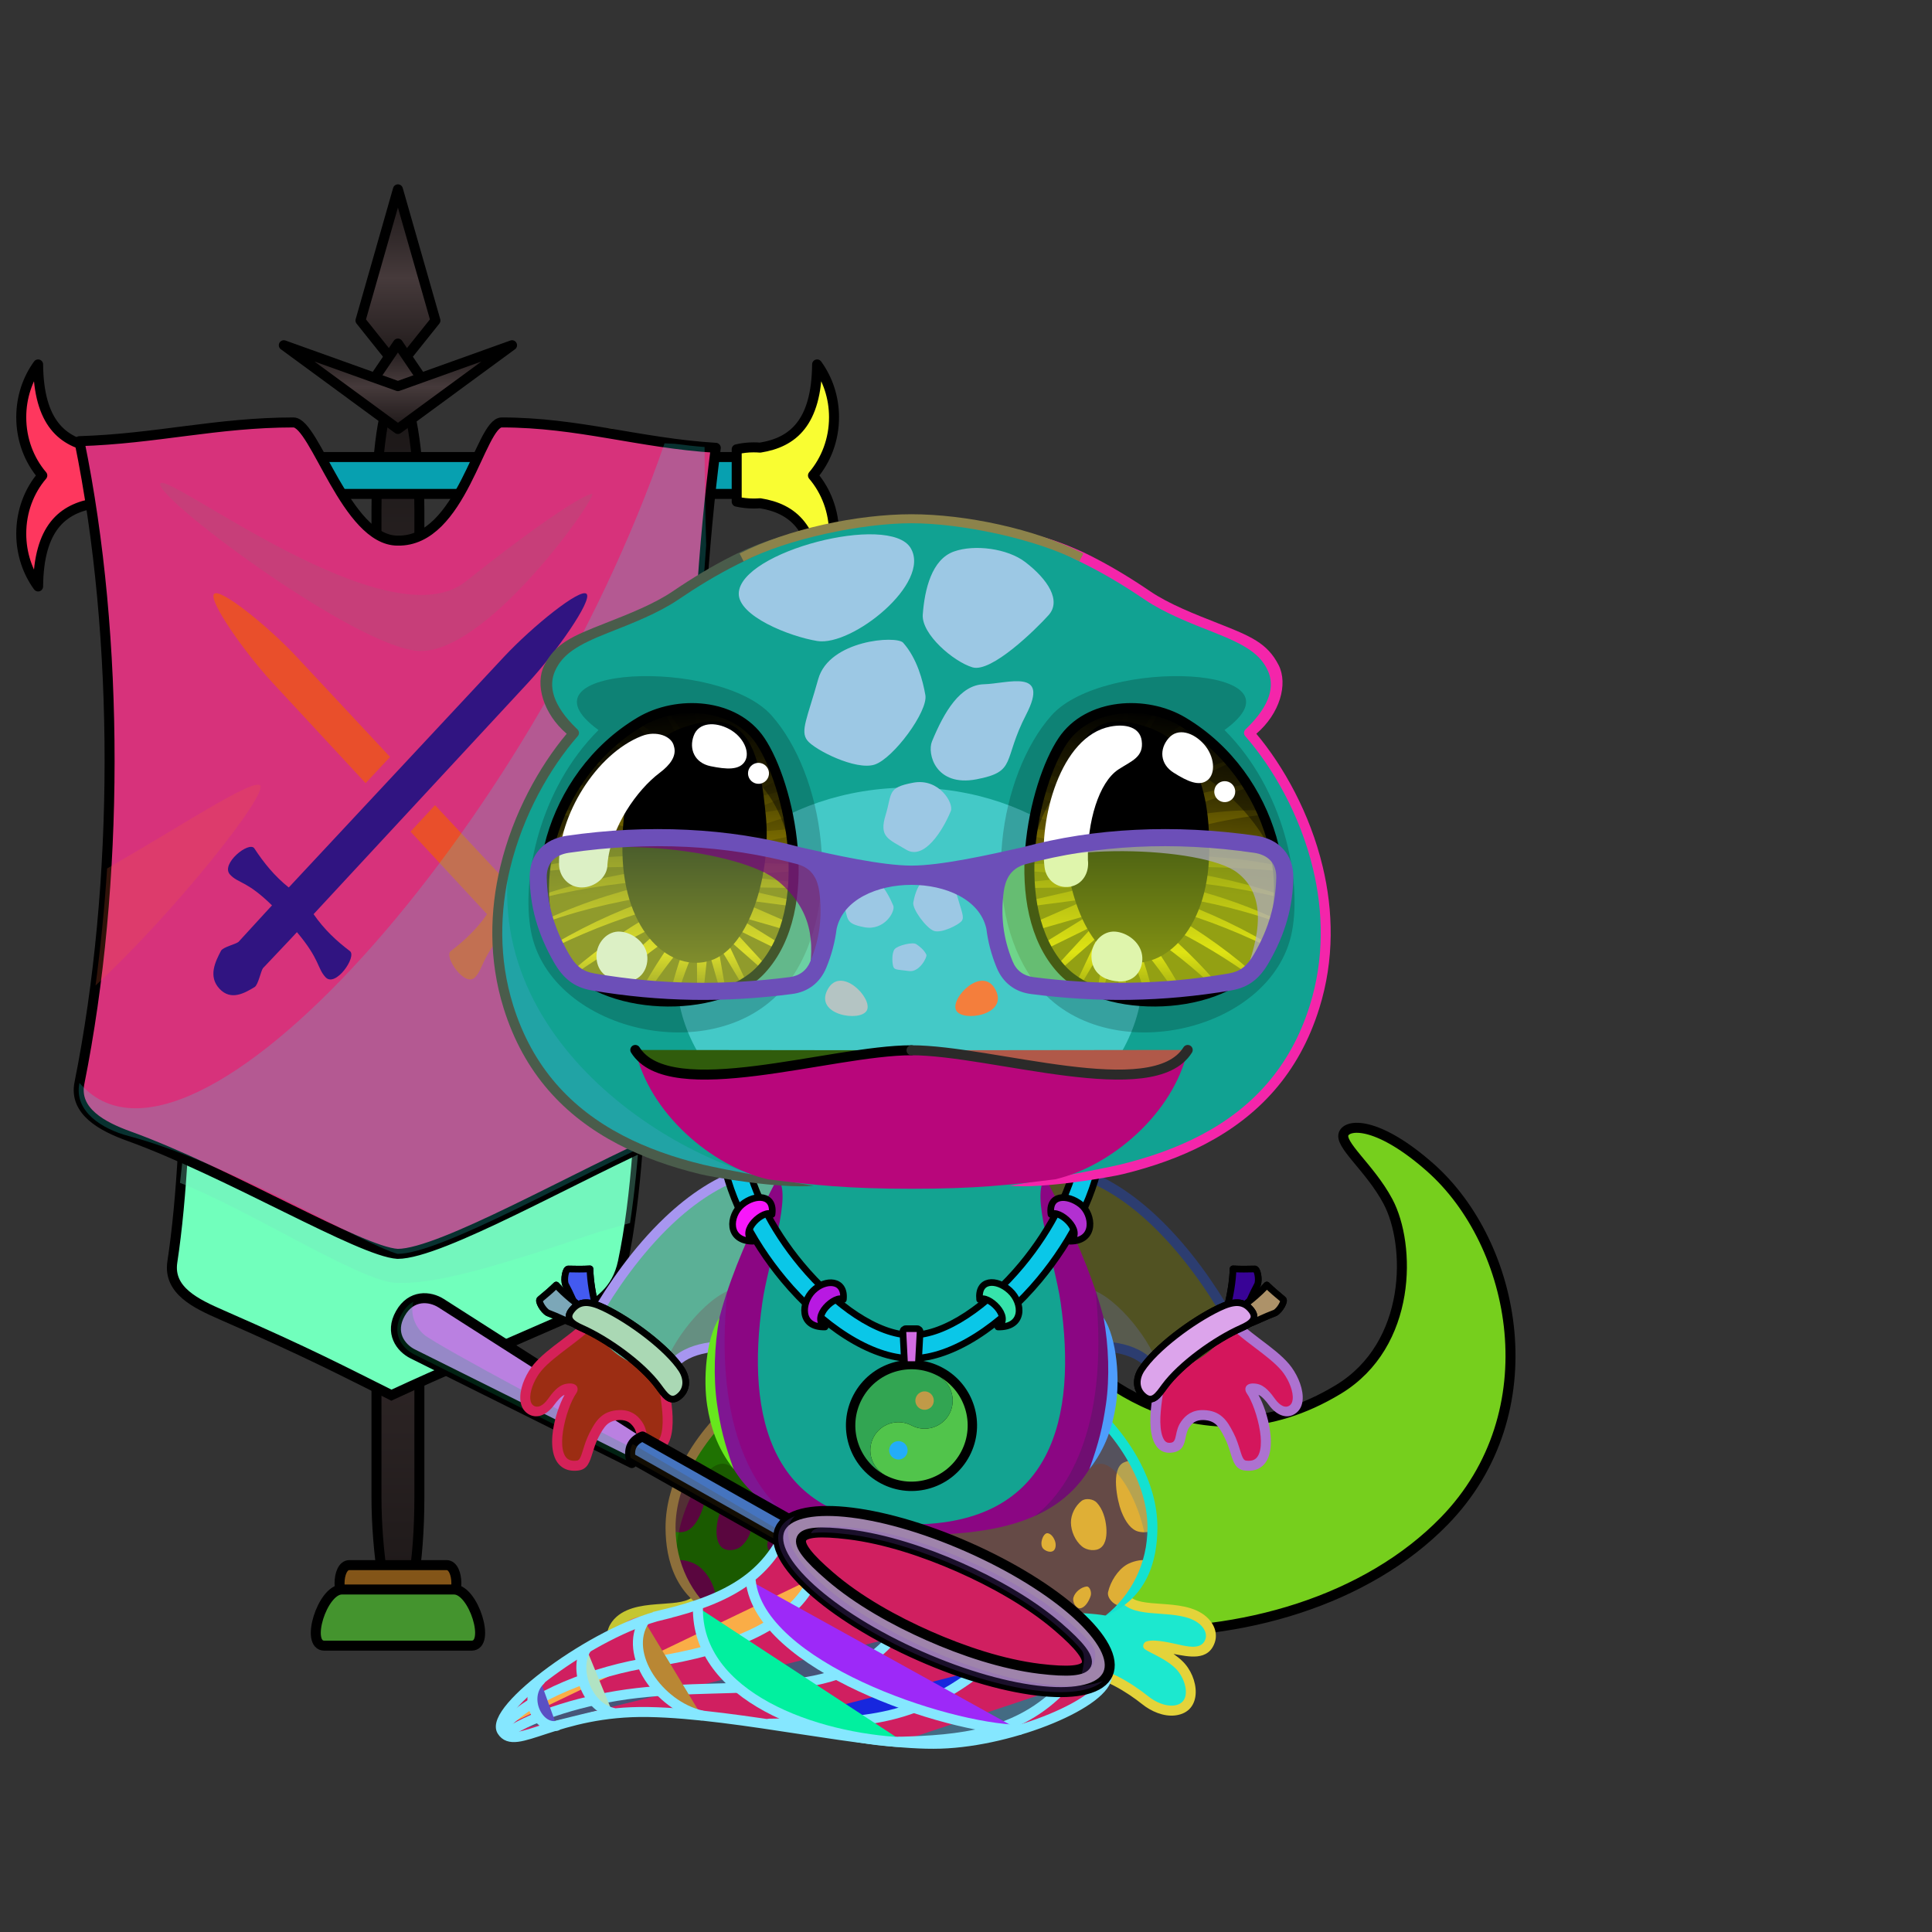 <svg xmlns="http://www.w3.org/2000/svg" xmlns:xlink="http://www.w3.org/1999/xlink" style="shape-rendering:geometricPrecision; text-rendering:geometricPrecision; image-rendering:optimizeQuality; fill-rule:evenodd; clip-rule:evenodd" version="1.1" viewBox="0 0 29000 29000" xml:space="preserve"><rect x="0" y="0" width="29000" height="29000" fill="#333333" stroke="none"/><defs><style type="text/css">.HairBack-Lizard0fil22 {fill:none}
.Tail-Lizard2fil619 {fill:url(#Tail-Lizard2id235)}
.Tail-Lizard2fil620 {fill:url(#Tail-Lizard2id392)}
.Tail-Lizard2fil616 {fill:url(#Tail-Lizard2id234)}
.Tail-Lizard2fil22 {fill:none}
.Tail-Lizard2str0 {stroke:black;stroke-width:150;stroke-linecap:round;stroke-linejoin:round}
.RightFoot-Lizard0fil636 {fill:url(#RightFoot-Lizard0id220)}
.RightFoot-Lizard0fil32 {fill:black;fill-rule:nonzero}
.RightLeg-Lizard3fil641 {fill:url(#RightLeg-Lizard3id29)}
.RightLeg-Lizard3fil643 {fill:url(#RightLeg-Lizard3id498)}
.RightLeg-Lizard3fil14 {fill:black;fill-opacity:0.2}
.RightLeg-Lizard3fil32 {fill:black;fill-rule:nonzero}
.LeftFoot-Lizard0fil645 {fill:url(#LeftFoot-Lizard0id444)}
.LeftFoot-Lizard0fil32 {fill:black;fill-rule:nonzero}
.LeftLeg-Lizard3fil651 {fill:url(#LeftLeg-Lizard3id21)}
.LeftLeg-Lizard3fil653 {fill:url(#LeftLeg-Lizard3id438)}
.LeftLeg-Lizard3fil14 {fill:black;fill-opacity:0.2}
.LeftLeg-Lizard3fil32 {fill:black;fill-rule:nonzero}
.RightHand-Lizard0fil655 {fill:url(#RightHand-Lizard0id333)}
.RightHand-Lizard0fil14 {fill:black;fill-opacity:0.2}
.RightHand-Lizard0fil32 {fill:black;fill-rule:nonzero}
.RightPaw-Lizard1fil662 {fill:url(#RightPaw-Lizard1id362)}
.RightPaw-Lizard1fil32 {fill:black;fill-rule:nonzero}
.LeftHand-Lizard0fil664 {fill:url(#LeftHand-Lizard0id879)}
.LeftHand-Lizard0fil14 {fill:black;fill-opacity:0.2}
.LeftHand-Lizard0fil32 {fill:black;fill-rule:nonzero}
.LeftPaw-Lizard1fil672 {fill:url(#LeftPaw-Lizard1id495)}
.LeftPaw-Lizard1fil32 {fill:black;fill-rule:nonzero}
.Body-Lizard0fil674 {fill:url(#Body-Lizard0id282)}
.Body-Lizard0fil14 {fill:black;fill-opacity:0.2}
.Body-Lizard0fil32 {fill:black;fill-rule:nonzero}
.Body-Lizard0fil675 {fill:url(#Body-Lizard0id641)}
.Ears-Lizard0fil22 {fill:none}
.Head-Lizard1fil687 {fill:url(#Head-Lizard1id276)}
.Head-Lizard1fil688 {fill:url(#Head-Lizard1id1040)}
.Head-Lizard1fil14 {fill:black;fill-opacity:0.2}
.Head-Lizard1fil689 {fill:url(#Head-Lizard1id20)}
.Head-Lizard1fil32 {fill:black;fill-rule:nonzero}
.Mouth-Lizard0fil708 {fill:url(#Mouth-Lizard0id185)}
.Mouth-Lizard0fil22 {fill:none}
.Mouth-Lizard0str0 {stroke:black;stroke-width:150;stroke-linecap:round;stroke-linejoin:round}
.Mouth-Lizard0str11 {stroke:#2B2A29;stroke-width:150;stroke-linecap:round;stroke-linejoin:round}
.Eyes-Lizard9fil14 {fill:black;fill-opacity:0.2}
.Eyes-Lizard9fil781 {fill:url(#Eyes-Lizard9id385)}
.Eyes-Lizard9fil782 {fill:url(#Eyes-Lizard9id582)}
.Eyes-Lizard9fil740 {fill:black;fill-opacity:0.4}
.Eyes-Lizard9fil783 {fill:url(#Eyes-Lizard9id608)}
.Eyes-Lizard9fil152 {fill:white}
.Eyes-Lizard9fil204 {fill:white;fill-rule:nonzero}
.Eyes-Lizard9fil784 {fill:url(#Eyes-Lizard9id334)}
.Eyes-Lizard9fil785 {fill:url(#Eyes-Lizard9id581)}
.Eyes-Lizard9fil786 {fill:url(#Eyes-Lizard9id609)}
.Eyes-Lizard9fil22 {fill:none}
.Eyes-Lizard9str4 {stroke:black;stroke-width:150}
.Moustache-Lizard0fil22 {fill:none}
.Nose-Lizard0fil100 {fill:black}
.Hair-Lizard0fil32 {fill:black;fill-rule:nonzero}
.BraceletLeather-Mediumfil43new {fill:white;fill-opacity:0.2}
.BraceletLeather-Mediumfil46new {fill:white;fill-rule:nonzero;fill-opacity:0.2}
.BraceletLeather-Mediumfil42new {fill:url(#BraceletLeather-Mediumid14new)}
.BraceletLeather-Mediumstr3new {stroke:black;stroke-width:100;stroke-linecap:round;stroke-linejoin:round}
.BraceletLeather-Mediumfil33new {fill:none}
.BraceletLeather-Mediumfil44new {fill:url(#BraceletLeather-Mediumid88new)}
.BraceletLeather-Mediumfil45new {fill:url(#BraceletLeather-Mediumid672new);fill-rule:nonzero}
.BraceletLeather-Mediumstr4new {stroke:black;stroke-width:100}
.BraceletLeather-Mediumfil47new {fill:none;fill-rule:nonzero}
.BraceletLeather-Mediumfil48new {fill:url(#BraceletLeather-Mediumid15new)}
.BraceletLeather-Mediumfil49new {fill:url(#BraceletLeather-Mediumid207new)}
.BraceletLeather-Mediumfil50new {fill:url(#BraceletLeather-Mediumid690new);fill-rule:nonzero}
.NecklaceYinYangfil225new {fill:url(#NecklaceYinYangid676new);fill-rule:nonzero}
.NecklaceYinYangfil46new {fill:white;fill-rule:nonzero;fill-opacity:0.2}
.NecklaceYinYangfil84new {fill:black}
.NecklaceYinYangfil83new {fill:white}
.NecklaceYinYangfil47new {fill:none;fill-rule:nonzero}
.NecklaceYinYangstr4new {stroke:black;stroke-width:100}
.NecklaceYinYangfil226new {fill:url(#NecklaceYinYangid677new);fill-rule:nonzero}
.NecklaceYinYangstr3new {stroke:black;stroke-width:100;stroke-linecap:round;stroke-linejoin:round}
.NecklaceYinYangfil227new {fill:url(#NecklaceYinYangid669new);fill-rule:nonzero}
.NecklaceYinYangfil228new {fill:url(#NecklaceYinYangid705new);fill-rule:nonzero}
.NecklaceYinYangfil229new {fill:url(#NecklaceYinYangid685new);fill-rule:nonzero}
.NecklaceYinYangfil230new {fill:url(#NecklaceYinYangid101new)}
.HatGlasses-Bigfil571new {fill:white;fill-opacity:0.4}
.HatGlasses-Bigfil572new {fill:white;fill-opacity:0.702}
.HatGlasses-Bigfil708new {fill:url(#HatGlasses-Bigid683new);fill-rule:nonzero}
.WeaponBflyNetBack-Mediumfil1 {fill:black;fill-rule:nonzero;fill-opacity:0.2}
.WeaponBflyNetBack-Mediumfil12 {fill:url(#WeaponBflyNetBack-Mediumid25);fill-rule:nonzero}
.WeaponBflyNetBack-Mediumstr0 {stroke:black;stroke-width:150;stroke-linecap:round;stroke-linejoin:round}
.WeaponBflyNet-Mediumfil13 {fill:white;fill-opacity:0.702}
.WeaponBflyNet-Mediumfil3 {fill:black;fill-opacity:0.2}
.WeaponBflyNet-Mediumfil14 {fill:none}
.WeaponBflyNet-Mediumstr2 {stroke:#85E7FF;stroke-width:150;stroke-linecap:round;stroke-linejoin:round}
.WeaponBflyNet-Mediumstr3 {stroke:#85E7FF;stroke-width:150}
.WeaponBflyNet-Mediumfil15 {fill:url(#WeaponBflyNet-Mediumid2)}
.WeaponBflyNet-Mediumstr0 {stroke:black;stroke-width:150;stroke-linecap:round;stroke-linejoin:round}
.WeaponBflyNet-Mediumfil16 {fill:url(#WeaponBflyNet-Mediumid1)}
.WeaponBflyNet-Mediumstr1 {stroke:black;stroke-width:150}
.AccessoryBannerAttackfil9 {fill:url(#AccessoryBannerAttackid52)}
.AccessoryBannerAttackfil10 {fill:url(#AccessoryBannerAttackid58);fill-rule:nonzero}
.AccessoryBannerAttackfil12 {fill:black;fill-opacity:0.302}
.AccessoryBannerAttackfil13 {fill:url(#AccessoryBannerAttackid54)}
.AccessoryBannerAttackfil14 {fill:#FF6D57;fill-opacity:0.302}
.AccessoryBannerAttackfil15 {fill:url(#AccessoryBannerAttackid60);fill-rule:nonzero}
.AccessoryBannerAttackfil16 {fill:white}
.AccessoryBannerAttackfil17 {fill:black;fill-opacity:0.2}
.AccessoryBannerAttackfil0 {fill:url(#AccessoryBannerAttackid39)}
.AccessoryBannerAttackstr0 {stroke:black;stroke-width:150;stroke-linecap:round;stroke-linejoin:round}
.AccessoryBannerAttackfil1 {fill:url(#AccessoryBannerAttackid14)}
.AccessoryBannerAttackfil2 {fill:url(#AccessoryBannerAttackid43)}
.AccessoryBannerAttackfil3 {fill:url(#AccessoryBannerAttackid28)}
.AccessoryBannerAttackfil4 {fill:url(#AccessoryBannerAttackid35)}
.AccessoryBannerAttackfil5 {fill:url(#AccessoryBannerAttackid40)}
.AccessoryBannerAttackfil6 {fill:url(#AccessoryBannerAttackid31)}
.AccessoryBannerAttackfil7 {fill:url(#AccessoryBannerAttackid33)}
.AccessoryBannerAttackstr1 {stroke:black;stroke-width:150}
.AccessoryBannerAttackfil8 {fill:url(#AccessoryBannerAttackid34)}
.AccessoryBannerAttackfil11 {fill:none}
.AccessoryBannerAttackstr2 {stroke:black;stroke-width:150}
</style><linearGradient gradientUnits="userSpaceOnUse" id="Tail-Lizard2id235" x1="16299.7" x2="18434.2" xlink:href="#Tail-Lizard2id74" y1="24695.9" y2="16729.6">
  </linearGradient><linearGradient gradientUnits="userSpaceOnUse" id="Tail-Lizard2id392" x1="19432.6" x2="22165.5" xlink:href="#Tail-Lizard2id87" y1="21954.8" y2="17759.6">
  </linearGradient><linearGradient gradientUnits="objectBoundingBox" id="Tail-Lizard2id234" x1="0%" x2="100%" xlink:href="#Tail-Lizard2id133" y1="50%" y2="50%">
  </linearGradient><linearGradient gradientUnits="userSpaceOnUse" id="RightFoot-Lizard0id220" x1="16306.2" x2="16825.8" y1="23871.7" y2="25810.9">
   <stop offset="0" style="stop-opacity:1; stop-color:#68e86f"/>
   <stop offset="0.102" style="stop-opacity:1; stop-color:#68e86f"/>
   <stop offset="1" style="stop-opacity:1; stop-color:#fff0e1"/>
  </linearGradient><linearGradient gradientUnits="objectBoundingBox" id="RightLeg-Lizard3id29" x1="50%" x2="50%" xlink:href="#RightLeg-Lizard3id17" y1="100%" y2="0%">
  </linearGradient><linearGradient gradientUnits="userSpaceOnUse" id="RightLeg-Lizard3id498" x1="15864.4" x2="17067" xlink:href="#RightLeg-Lizard3id5" y1="22234.7" y2="23829.9">
  </linearGradient><linearGradient gradientUnits="userSpaceOnUse" id="LeftFoot-Lizard0id444" x1="11057.6" x2="10538" xlink:href="#LeftFoot-Lizard0id220" y1="23871.7" y2="25810.9">
  </linearGradient><linearGradient gradientUnits="objectBoundingBox" id="LeftLeg-Lizard3id21" x1="50%" x2="50%" xlink:href="#LeftLeg-Lizard3id17" y1="100%" y2="0%">
  </linearGradient><linearGradient gradientUnits="userSpaceOnUse" id="LeftLeg-Lizard3id438" x1="10296.9" x2="11499.5" xlink:href="#LeftLeg-Lizard3id5" y1="22234.7" y2="23829.9">
  </linearGradient><linearGradient gradientUnits="objectBoundingBox" id="RightHand-Lizard0id333" x1="39.006%" x2="60.993%" y1="1.866%" y2="98.133%">
   <stop offset="0" style="stop-opacity:1; stop-color:#2aa830"/>
   <stop offset="0.788" style="stop-opacity:1; stop-color:#3ecf45"/>
   <stop offset="1" style="stop-opacity:1; stop-color:#3ecf45"/>
  </linearGradient><linearGradient gradientUnits="userSpaceOnUse" id="RightPaw-Lizard1id362" x1="17833.9" x2="18955.5" y1="19888.5" y2="21831.2">
   <stop offset="0" style="stop-opacity:1; stop-color:#3ecf45"/>
   <stop offset="0.251" style="stop-opacity:1; stop-color:#3ecf45"/>
   <stop offset="1" style="stop-opacity:1; stop-color:#a75214"/>
  </linearGradient><linearGradient gradientUnits="userSpaceOnUse" id="LeftHand-Lizard0id879" x1="10916.9" x2="9907.76" xlink:href="#LeftHand-Lizard0id333" y1="17558.9" y2="20732.9">
  </linearGradient><linearGradient gradientUnits="userSpaceOnUse" id="LeftPaw-Lizard1id495" x1="9529.97" x2="8408.35" xlink:href="#LeftPaw-Lizard1id362" y1="19888.5" y2="21831.2">
  </linearGradient><linearGradient gradientUnits="objectBoundingBox" id="Body-Lizard0id282" x1="50%" x2="50%" y1="0%" y2="100%">
   <stop offset="0" style="stop-opacity:1; stop-color:#2aa830"/>
   <stop offset="0.502" style="stop-opacity:1; stop-color:#3ecf45"/>
   <stop offset="1" style="stop-opacity:1; stop-color:#68e86f"/>
  </linearGradient><linearGradient gradientUnits="userSpaceOnUse" id="Body-Lizard0id641" x1="13681.9" x2="13681.9" y1="22882.1" y2="17688.3">
   <stop offset="0" style="stop-opacity:1; stop-color:#fff0e1"/>
   <stop offset="0.651" style="stop-opacity:1; stop-color:#f2dec9"/>
   <stop offset="1" style="stop-opacity:1; stop-color:#f2dec9"/>
  </linearGradient><linearGradient gradientUnits="userSpaceOnUse" id="Head-Lizard1id276" x1="13681.9" x2="13681.9" xlink:href="#Head-Lizard1id122" y1="17801.3" y2="7794.35">
  </linearGradient><radialGradient cx="13653.8" cy="14622.1" fx="13653.8" fy="14622.1" gradientTransform="matrix(1 -0 -0 0.8 0 2924)" gradientUnits="userSpaceOnUse" id="Head-Lizard1id1040" r="3500">
   <stop offset="0" style="stop-opacity:1; stop-color:#a75214"/>
   <stop offset="1" style="stop-opacity:1; stop-color:#3ecf45"/>
  </radialGradient><linearGradient gradientUnits="userSpaceOnUse" id="Head-Lizard1id20" x1="13452.3" x2="13452.3" xlink:href="#Head-Lizard1id5" y1="14576.8" y2="8019.84">
  </linearGradient><linearGradient gradientUnits="objectBoundingBox" id="Mouth-Lizard0id185" x1="50%" x2="50%" xlink:href="#Mouth-Lizard0id133" y1="100%" y2="0%">
  </linearGradient><linearGradient gradientUnits="userSpaceOnUse" id="Eyes-Lizard9id385" x1="10227.9" x2="9849.8" xlink:href="#Eyes-Lizard9id0" y1="14991.8" y2="10670.3">
  </linearGradient><linearGradient gradientUnits="userSpaceOnUse" id="Eyes-Lizard9id582" x1="10042.5" x2="10042.5" xlink:href="#Eyes-Lizard9id581" y1="15033.7" y2="10628.7">
  </linearGradient><linearGradient gradientUnits="userSpaceOnUse" id="Eyes-Lizard9id608" x1="10425.7" x2="10425.7" xlink:href="#Eyes-Lizard9id384" y1="10828.2" y2="14452.3">
  </linearGradient><linearGradient gradientUnits="userSpaceOnUse" id="Eyes-Lizard9id334" x1="17136" x2="17514" xlink:href="#Eyes-Lizard9id0" y1="14991.8" y2="10670.3">
  </linearGradient><linearGradient gradientUnits="userSpaceOnUse" id="Eyes-Lizard9id609" x1="17068.2" x2="17068.2" xlink:href="#Eyes-Lizard9id384" y1="10828.2" y2="14452.3">
  </linearGradient><linearGradient gradientUnits="userSpaceOnUse" id="BraceletLeather-Mediumid14new" x1="8682.96" x2="8745.92" y1="19682.8" y2="19053.1">
   <stop offset="0" style="stop-opacity:1; stop-color:#683501"/>
   <stop offset="1" style="stop-opacity:1; stop-color:#B08227"/>
  </linearGradient><linearGradient gradientUnits="userSpaceOnUse" id="BraceletLeather-Mediumid88new" x1="8626.8" x2="8294.02" xlink:href="#BraceletLeather-Mediumid14new" y1="19859" y2="19314.4">
  </linearGradient><linearGradient gradientUnits="userSpaceOnUse" id="BraceletLeather-Mediumid672new" x1="8784.44" x2="10049.5" y1="19759" y2="20796.3">
   <stop offset="0" style="stop-opacity:1; stop-color:#643300"/>
   <stop offset="0.322" style="stop-opacity:1; stop-color:#B5872A"/>
   <stop offset="1" style="stop-opacity:1; stop-color:#643300"/>
  </linearGradient><linearGradient gradientUnits="userSpaceOnUse" id="BraceletLeather-Mediumid15new" x1="18680.9" x2="18617.9" xlink:href="#BraceletLeather-Mediumid14new" y1="19682.8" y2="19053.1">
  </linearGradient><linearGradient gradientUnits="userSpaceOnUse" id="BraceletLeather-Mediumid207new" x1="18737" x2="19069.8" xlink:href="#BraceletLeather-Mediumid14new" y1="19859" y2="19314.4">
  </linearGradient><linearGradient gradientUnits="userSpaceOnUse" id="BraceletLeather-Mediumid690new" x1="18579.4" x2="17314.3" xlink:href="#BraceletLeather-Mediumid672new" y1="19759" y2="20796.3">
  </linearGradient><linearGradient gradientUnits="userSpaceOnUse" id="NecklaceYinYangid676new" x1="13681.9" x2="13681.9" xlink:href="#NecklaceYinYangid669new" y1="17208" y2="20390.5">
  </linearGradient><linearGradient gradientUnits="userSpaceOnUse" id="NecklaceYinYangid677new" x1="11189" x2="11399.5" xlink:href="#NecklaceYinYangid669new" y1="18603.5" y2="18002.2">
  </linearGradient><linearGradient gradientUnits="userSpaceOnUse" id="NecklaceYinYangid705new" x1="16170.9" x2="15961.3" xlink:href="#NecklaceYinYangid669new" y1="18602.8" y2="18004">
  </linearGradient><linearGradient gradientUnits="userSpaceOnUse" id="NecklaceYinYangid685new" x1="15099" x2="14900.7" xlink:href="#NecklaceYinYangid669new" y1="19895.5" y2="19273.3">
  </linearGradient><linearGradient gradientUnits="userSpaceOnUse" id="NecklaceYinYangid101new" x1="13681.9" x2="13681.9" y1="20483.4" y2="19943.6">
   <stop offset="0" style="stop-opacity:1; stop-color:#2B2A29"/>
   <stop offset="1" style="stop-opacity:1; stop-color:#fff0e1"/>
  </linearGradient><linearGradient gradientUnits="userSpaceOnUse" id="HatGlasses-Bigid683new" x1="11456.4" x2="15907.5" xlink:href="#HatGlasses-Bigid680new" y1="16219.5" y2="11234.2">
  </linearGradient><linearGradient gradientUnits="userSpaceOnUse" id="WeaponBflyNetBack-Mediumid25" x1="7204.83" x2="8458.79" y1="22047.5" y2="19400.3">
   <stop offset="0" style="stop-opacity:1; stop-color:#FF6666"/>
   <stop offset="1" style="stop-opacity:1; stop-color:#FFC5B0"/>
  </linearGradient><linearGradient gradientUnits="userSpaceOnUse" id="WeaponBflyNet-Mediumid2" x1="9470.94" x2="12022.2" y1="22463.7" y2="22328">
   <stop offset="0" style="stop-opacity:1; stop-color:#5C3005"/>
   <stop offset="1" style="stop-opacity:1; stop-color:#B87939"/>
  </linearGradient><linearGradient gradientUnits="userSpaceOnUse" id="WeaponBflyNet-Mediumid1" x1="14169.4" x2="14169.4" y1="25399.5" y2="22680.1">
   <stop offset="0" style="stop-opacity:1; stop-color:#D4A373"/>
   <stop offset="1" style="stop-opacity:1; stop-color:#B87939"/>
  </linearGradient><linearGradient gradientUnits="userSpaceOnUse" id="AccessoryBannerAttackid52" x1="6121.69" x2="6121.69" y1="20942.3" y2="15284.3">
   <stop offset="0" style="stop-opacity:1; stop-color:#D65158"/>
   <stop offset="1" style="stop-opacity:1; stop-color:#7B292D"/>
  </linearGradient><linearGradient gradientUnits="userSpaceOnUse" id="AccessoryBannerAttackid58" x1="6108.57" x2="6108.57" y1="20942.3" y2="15284.3">
   <stop offset="0" style="stop-opacity:1; stop-color:#FFEBA8"/>
   <stop offset="0.278" style="stop-opacity:1; stop-color:#C39353"/>
   <stop offset="0.722" style="stop-opacity:1; stop-color:#FCDA89"/>
   <stop offset="1" style="stop-opacity:1; stop-color:#B3813B"/>
  </linearGradient><linearGradient gradientUnits="userSpaceOnUse" id="AccessoryBannerAttackid54" x1="5965.34" x2="5965.34" xlink:href="#AccessoryBannerAttackid52" y1="18820.9" y2="6340.65">
  </linearGradient><linearGradient gradientUnits="userSpaceOnUse" id="AccessoryBannerAttackid60" x1="5968.25" x2="5968.25" xlink:href="#AccessoryBannerAttackid58" y1="18820.9" y2="6614.3">
  </linearGradient><linearGradient gradientUnits="userSpaceOnUse" id="AccessoryBannerAttackid39" x1="5973.35" x2="5973.35" xlink:href="#AccessoryBannerAttackid0" y1="24280.6" y2="5852.25">
  </linearGradient><linearGradient gradientUnits="userSpaceOnUse" id="AccessoryBannerAttackid14" x1="840.49" x2="11406.2" xlink:href="#AccessoryBannerAttackid0" y1="7136.55" y2="7136.55">
  </linearGradient><linearGradient gradientUnits="userSpaceOnUse" id="AccessoryBannerAttackid43" x1="5973.36" x2="5973.36" xlink:href="#AccessoryBannerAttackid0" y1="5515.03" y2="2842.03">
  </linearGradient><linearGradient gradientUnits="userSpaceOnUse" id="AccessoryBannerAttackid28" x1="5973.36" x2="5973.36" xlink:href="#AccessoryBannerAttackid0" y1="5156.5" y2="6314.27">
  </linearGradient><linearGradient gradientUnits="userSpaceOnUse" id="AccessoryBannerAttackid35" x1="5973.36" x2="5973.36" xlink:href="#AccessoryBannerAttackid0" y1="6438.65" y2="5181.72">
  </linearGradient><linearGradient gradientUnits="userSpaceOnUse" id="AccessoryBannerAttackid40" x1="1049.08" x2="1049.08" xlink:href="#AccessoryBannerAttackid0" y1="8803.36" y2="5469.72">
  </linearGradient><linearGradient gradientUnits="userSpaceOnUse" id="AccessoryBannerAttackid31" x1="11788.1" x2="11788.1" xlink:href="#AccessoryBannerAttackid0" y1="8803.36" y2="5469.72">
  </linearGradient><linearGradient gradientUnits="userSpaceOnUse" id="AccessoryBannerAttackid33" x1="5096.69" x2="6850.03" xlink:href="#AccessoryBannerAttackid0" y1="23766.1" y2="23766.1">
  </linearGradient><linearGradient gradientUnits="userSpaceOnUse" id="AccessoryBannerAttackid34" x1="4740.27" x2="7206.45" xlink:href="#AccessoryBannerAttackid0" y1="24280.6" y2="24280.6">
  </linearGradient><linearGradient gradientUnits="userSpaceOnUse" id="Tail-Lizard2id74" x1="15961" x2="18418.2" y1="23174.1" y2="17871.9">
   <stop offset="0" style="stop-opacity:1; stop-color:#2aa830"/>
   <stop offset="1" style="stop-opacity:1; stop-color:#3ecf45"/>
  </linearGradient><linearGradient gradientUnits="userSpaceOnUse" id="Tail-Lizard2id87" x1="16230.4" x2="13904.5" y1="16152.6" y2="14931.5">
   <stop offset="0" style="stop-opacity:1; stop-color:#a75214"/>
   <stop offset="1" style="stop-opacity:1; stop-color:#8c3c03"/>
  </linearGradient><linearGradient gradientUnits="userSpaceOnUse" id="Tail-Lizard2id133" x1="13681.9" x2="13681.9" y1="17844" y2="15520.7">
   <stop offset="0" style="stop-opacity:1; stop-color:#f2dec9"/>
   <stop offset="1" style="stop-opacity:1; stop-color:#fff0e1"/>
  </linearGradient><linearGradient gradientUnits="userSpaceOnUse" id="RightLeg-Lizard3id17" x1="11873.5" x2="11873.5" y1="24310" y2="21166.6">
   <stop offset="0" style="stop-opacity:1; stop-color:#68e86f"/>
   <stop offset="0.431" style="stop-opacity:1; stop-color:#68e86f"/>
   <stop offset="1" style="stop-opacity:1; stop-color:#3ecf45"/>
  </linearGradient><linearGradient gradientUnits="objectBoundingBox" id="RightLeg-Lizard3id5" x1="50%" x2="50%" y1="0%" y2="100%">
   <stop offset="0" style="stop-opacity:1; stop-color:#534c2e"/>
   <stop offset="1" style="stop-opacity:1; stop-color:#7a7350"/>
  </linearGradient><linearGradient gradientUnits="userSpaceOnUse" id="LeftFoot-Lizard0id220" x1="16306.2" x2="16825.8" y1="23871.7" y2="25810.9">
   <stop offset="0" style="stop-opacity:1; stop-color:#68e86f"/>
   <stop offset="0.102" style="stop-opacity:1; stop-color:#68e86f"/>
   <stop offset="1" style="stop-opacity:1; stop-color:#fff0e1"/>
  </linearGradient><linearGradient gradientUnits="userSpaceOnUse" id="LeftLeg-Lizard3id17" x1="11873.5" x2="11873.5" y1="24310" y2="21166.6">
   <stop offset="0" style="stop-opacity:1; stop-color:#68e86f"/>
   <stop offset="0.431" style="stop-opacity:1; stop-color:#68e86f"/>
   <stop offset="1" style="stop-opacity:1; stop-color:#3ecf45"/>
  </linearGradient><linearGradient gradientUnits="objectBoundingBox" id="LeftLeg-Lizard3id5" x1="50%" x2="50%" y1="0%" y2="100%">
   <stop offset="0" style="stop-opacity:1; stop-color:#534c2e"/>
   <stop offset="1" style="stop-opacity:1; stop-color:#7a7350"/>
  </linearGradient><linearGradient gradientUnits="objectBoundingBox" id="LeftHand-Lizard0id333" x1="39.006%" x2="60.993%" y1="1.866%" y2="98.133%">
   <stop offset="0" style="stop-opacity:1; stop-color:#2aa830"/>
   <stop offset="0.788" style="stop-opacity:1; stop-color:#3ecf45"/>
   <stop offset="1" style="stop-opacity:1; stop-color:#3ecf45"/>
  </linearGradient><linearGradient gradientUnits="userSpaceOnUse" id="LeftPaw-Lizard1id362" x1="17833.9" x2="18955.5" y1="19888.5" y2="21831.2">
   <stop offset="0" style="stop-opacity:1; stop-color:#3ecf45"/>
   <stop offset="0.251" style="stop-opacity:1; stop-color:#3ecf45"/>
   <stop offset="1" style="stop-opacity:1; stop-color:#a75214"/>
  </linearGradient><linearGradient gradientUnits="userSpaceOnUse" id="Head-Lizard1id122" x1="13681.9" x2="13681.9" y1="17788.8" y2="7794.35">
   <stop offset="0" style="stop-opacity:1; stop-color:#2aa830"/>
   <stop offset="0.22" style="stop-opacity:1; stop-color:#3ecf45"/>
   <stop offset="0.639" style="stop-opacity:1; stop-color:#3ecf45"/>
   <stop offset="1" style="stop-opacity:1; stop-color:#68e86f"/>
  </linearGradient><linearGradient gradientUnits="objectBoundingBox" id="Head-Lizard1id5" x1="50%" x2="50%" y1="0%" y2="100%">
   <stop offset="0" style="stop-opacity:1; stop-color:#534c2e"/>
   <stop offset="1" style="stop-opacity:1; stop-color:#7a7350"/>
  </linearGradient><linearGradient gradientUnits="userSpaceOnUse" id="Mouth-Lizard0id133" x1="13681.9" x2="13681.9" y1="17844" y2="15520.7">
   <stop offset="0" style="stop-opacity:1; stop-color:#f2dec9"/>
   <stop offset="1" style="stop-opacity:1; stop-color:#fff0e1"/>
  </linearGradient><linearGradient gradientUnits="objectBoundingBox" id="Eyes-Lizard9id0" x1="50%" x2="50%" y1="100%" y2="0%">
   <stop offset="0" style="stop-opacity:1; stop-color:#807100"/>
   <stop offset="0.388" style="stop-opacity:1; stop-color:#807100"/>
   <stop offset="1" style="stop-opacity:1; stop-color:black"/>
  </linearGradient><linearGradient gradientUnits="userSpaceOnUse" id="Eyes-Lizard9id581" x1="17321.3" x2="17321.3" y1="15033.7" y2="10628.7">
   <stop offset="0" style="stop-opacity:1; stop-color:#807100"/>
   <stop offset="0.169" style="stop-opacity:1; stop-color:#ffe200"/>
   <stop offset="0.522" style="stop-opacity:1; stop-color:#807100"/>
   <stop offset="1" style="stop-opacity:1; stop-color:black"/>
  </linearGradient><linearGradient gradientUnits="userSpaceOnUse" id="Eyes-Lizard9id384" x1="16417.8" x2="16417.8" y1="11784.3" y2="14068.5">
   <stop offset="0" style="stop-opacity:1; stop-color:black"/>
   <stop offset="0.45" style="stop-opacity:1; stop-color:black"/>
   <stop offset="1" style="stop-opacity:1; stop-color:#665a00"/>
  </linearGradient><linearGradient gradientUnits="userSpaceOnUse" id="NecklaceYinYangid669new" x1="12270.9" x2="12467.6" y1="19894.7" y2="19277.5">
   <stop offset="0" style="stop-opacity:1; stop-color:#643300"/>
   <stop offset="1" style="stop-opacity:1; stop-color:#AB7D2D"/>
  </linearGradient><linearGradient gradientUnits="userSpaceOnUse" id="HatGlasses-Bigid680new" x1="11522.6" x2="15841.3" y1="16145.3" y2="11308.4">
   <stop offset="0" style="stop-opacity:1; stop-color:#01013B"/>
   <stop offset="1" style="stop-opacity:1; stop-color:#000094"/>
  </linearGradient><linearGradient gradientUnits="userSpaceOnUse" id="AccessoryBannerAttackid0" x1="5973.37" x2="5973.37" y1="5158.24" y2="6316.01">
   <stop offset="0" style="stop-opacity:1; stop-color:#1C1717"/>
   <stop offset="0.502" style="stop-opacity:1; stop-color:#463A3B"/>
   <stop offset="1" style="stop-opacity:1; stop-color:#1A1616"/>
  </linearGradient></defs><g id="AccessoryBannerAttack">
  <g id="_3081446901008">
   <g>
    <rect class="AccessoryBannerAttackfil0 AccessoryBannerAttackstr0" height="18428" rx="322" ry="1811" width="644" x="5651" y="5852"/>
    <path class="AccessoryBannerAttackfil1 AccessoryBannerAttackstr0" d="M840 7137l0 0c0,152 125,277 278,277l10011 0c153,0 277,-125 277,-277l0 0c0,-153 -124,-277 -277,-277l-10011 0c-153,0 -278,124 -278,277z" style="fill:#07a0b0"/>
    <polygon class="AccessoryBannerAttackfil2 AccessoryBannerAttackstr0" points="5973,5515 5411,4811 5973,2842 6536,4811 "/>
    <polygon class="AccessoryBannerAttackfil3 AccessoryBannerAttackstr0" points="5973,5157 6490,5920 5973,6314 5456,5920 "/>
    <polygon class="AccessoryBannerAttackfil4 AccessoryBannerAttackstr0" points="5973,6439 7686,5182 5973,5796 4260,5182 "/>
    <path class="AccessoryBannerAttackfil5 AccessoryBannerAttackstr0" d="M1526 6715c87,0 172,10 254,29l0 786c-82,18 -167,28 -254,28 -33,0 -65,-1 -98,-4 -490,78 -847,369 -856,1249 -159,-219 -253,-494 -253,-793 0,-337 119,-643 316,-873 -197,-231 -316,-537 -316,-874 0,-299 94,-574 253,-793 9,880 366,1171 856,1249 33,-3 65,-4 98,-4z" style="fill:#fe375e"/>
    <path class="AccessoryBannerAttackfil6 AccessoryBannerAttackstr0" d="M11311 6715c-87,0 -172,10 -253,29l0 786c81,18 166,28 253,28 33,0 66,-1 98,-4 490,78 848,369 856,1249 159,-219 254,-494 254,-793 0,-337 -120,-643 -316,-873 196,-231 316,-537 316,-874 0,-299 -95,-574 -254,-793 -8,880 -366,1171 -856,1249 -32,-3 -65,-4 -98,-4z" style="fill:#f9fd32"/>
    <path class="AccessoryBannerAttackfil7 AccessoryBannerAttackstr1" d="M5243 24039l1461 0c195,0 195,-546 0,-546l-1461 0c-195,0 -195,546 0,546z" style="fill:#835518"/>
    <path class="AccessoryBannerAttackfil8 AccessoryBannerAttackstr1" d="M4869 24702l2209 0c294,0 32,-843 -262,-843l-1685 0c-294,0 -556,843 -262,843z" style="fill:#44942e"/>
   </g>
   <g>
   <animateTransform additive="sum" attributeName="transform" dur="5" repeatCount="indefinite" type="rotate" values="0;0.5;0;-0.5;0"/>
    <path class="AccessoryBannerAttackfil9" d="M5875 20942c-744,-370 -1204,-617 -2550,-1206 -376,-165 -815,-365 -738,-794 170,-955 238,-2247 250,-3658l6829 0c-18,1401 -105,2689 -316,3658 -93,425 -362,629 -738,794 -1346,589 -1938,836 -2737,1206z" style="fill:#f484e8"/>
    <path class="AccessoryBannerAttackfil10" d="M5875 20942c-744,-370 -1204,-617 -2550,-1206 -376,-165 -815,-365 -738,-794 170,-954 241,-2245 255,-3658l487 0c-20,1219 -91,2322 -252,3150 -80,410 309,791 631,949 834,410 1242,575 1673,751 166,-311 330,-773 494,-773 164,0 367,462 555,773 463,-176 965,-341 1799,-751 321,-158 645,-531 739,-949 187,-826 264,-1929 277,-3150l394 0c-15,1419 -95,2711 -289,3658 -87,427 -362,629 -738,794 -1346,589 -1938,836 -2737,1206z" style="fill:#a62888"/>
    <path class="AccessoryBannerAttackfil11 AccessoryBannerAttackstr2" d="M5875 20942c-744,-370 -1204,-617 -2550,-1206 -376,-165 -804,-363 -738,-794 147,-966 207,-2254 218,-3658l6839 0c-12,1409 -91,2698 -294,3658 -90,426 -362,629 -738,794 -1346,589 -1938,836 -2737,1206z" style="fill:#71ffbc"/>
    <path class="AccessoryBannerAttackfil12" d="M5939 19256c549,29 1434,-213 2976,-740 145,-49 343,-98 542,-158 134,-877 194,-1938 209,-3074l-6829 0c-8,905 -47,1754 -135,2471 1070,421 2688,1471 3237,1501z" style="fill:#7ae2c1"/>
    <path class="AccessoryBannerAttackfil13" d="M5968 18821c-529,-147 -2528,-1371 -4038,-1769 -394,-104 -823,-367 -738,-793 594,-2992 666,-6676 0,-9637 1148,-35 2065,-281 3213,-281 323,0 795,1774 1563,1774 1172,11 1240,-1774 1563,-1774 1148,0 2065,310 3213,381 -352,2944 -382,6559 0,9537 56,432 -362,629 -738,793 -1346,590 -3384,1769 -4038,1769z" style="fill:#208bed"/>
    <path class="AccessoryBannerAttackfil14" d="M8480 17786c181,-3803 185,-7606 0,-11409 242,18 479,39 717,60 217,4165 150,7677 0,10994 -235,114 -476,235 -717,355zm-5023 0c166,-3200 255,-6682 0,-11409 -242,18 -479,39 -717,60 310,3813 166,7409 0,10994 234,114 476,235 717,355zm902 444c145,-3963 170,-7926 0,-11889 15,0 31,0 46,0 323,0 795,1774 1563,1774 1192,0 1240,-1774 1563,-1774 16,0 31,0 46,0 194,3963 174,7926 0,11889 -697,334 -1303,591 -1609,591 -305,0 -912,-257 -1609,-591z" style="fill:#fee62a"/>
    <path class="AccessoryBannerAttackfil15" d="M2393 15584c-75,-74 -435,122 -725,330 -29,-88 -45,-180 -45,-274 593,-2992 430,-6006 0,-9026 -141,4 -284,6 -431,4 550,2962 631,6679 0,9641 0,436 362,629 738,793 1378,435 3405,1669 4038,1769 654,0 2692,-1179 4038,-1769 376,-164 738,-357 738,-793 -391,-2902 -369,-6580 0,-9537 -147,-3 -290,-9 -430,-17 -283,2978 -347,5957 0,8935 0,94 -16,186 -45,274 -291,-208 -651,-404 -726,-330 -79,77 165,508 400,815 -398,384 -3415,1732 -3866,1834 -521,118 -3659,-1450 -4083,-1834 235,-307 479,-738 399,-815z" style="fill:#4e771e"/>
    <path class="AccessoryBannerAttackfil11 AccessoryBannerAttackstr0" d="M5968 18821c-561,-34 -2548,-1231 -4038,-1769 -385,-139 -823,-367 -738,-793 600,-2992 608,-6676 0,-9637 1148,-35 2065,-281 3213,-281 323,0 795,1774 1563,1774 966,21 1240,-1774 1563,-1774 1148,0 2065,310 3213,381 -380,2944 -407,6559 0,9537 59,431 -362,629 -738,793 -1346,590 -3384,1769 -4038,1769z" style="fill:#d7327b"/>
    <path class="AccessoryBannerAttackfil16" d="M8724 14841c173,-186 61,-408 -23,-569 -31,-57 -224,-99 -263,-134 -132,-144 -263,-287 -395,-431l-109 -117c383,-375 503,-325 631,-462 148,-160 -289,-510 -366,-393 -140,215 -302,416 -515,586l-10 -10 -1144 -1225 -368 397 1139 1229 10 10c-158,229 -346,403 -545,554 -109,83 217,553 365,393 128,-137 81,-265 430,-677l108 117c134,141 268,283 401,424 33,43 72,250 125,283 150,90 356,211 529,25zm-2501 -3085l-60 -64 -368 394 60 66 368 -396zm-368 -394l-1402 -1502c-423,-454 -1150,-1042 -1240,-945 -90,96 456,878 879,1334l1396 1506 367 -393z" style="fill:#e94f2b"/>
    <path class="AccessoryBannerAttackfil16" d="M3294 14841c-173,-186 -61,-408 23,-569 30,-57 223,-99 263,-134 131,-144 263,-287 395,-431l108 -117c-383,-375 -502,-325 -630,-462 -149,-160 289,-510 365,-393 141,215 303,416 516,586l10 -10c1073,-1150 2147,-2301 3220,-3451 424,-454 1151,-1042 1241,-945 90,96 -457,878 -879,1334 -1070,1154 -2140,2308 -3210,3463l-9 10c158,229 345,403 545,554 109,83 -217,553 -365,393 -128,-137 -82,-265 -430,-677l-109 117c-133,141 -267,283 -401,424 -32,43 -71,250 -125,283 -149,90 -355,211 -528,25z" style="fill:#301481"/>
    <path class="AccessoryBannerAttackfil17" d="M1193 16255c1662,1932 6790,-3829 8782,-9600 52,3 105,5 158,7 145,19 292,36 443,48 1,491 10,982 24,1474 -207,2624 -177,5574 144,8075 2,16 4,31 4,47 -2,42 -5,84 -8,126 -60,315 -412,479 -734,620 -1346,590 -3384,1769 -4038,1769 -529,-147 -2528,-1371 -4038,-1769 -394,-104 -823,-367 -738,-793l1 -4z" style="fill:#28f5f0"/>
    <path class="AccessoryBannerAttackfil17" d="M1608 13036c1047,-599 2153,-1332 2290,-1252 166,96 -1288,1923 -2464,3009 76,-573 135,-1162 174,-1757z" style="fill:#f66133"/>
    <path class="AccessoryBannerAttackfil17" d="M2407 7257c116,-179 3419,2398 4583,1472 1164,-927 1790,-1315 1897,-1315 107,0 -1630,2512 -2672,2351 -1041,-161 -3923,-2328 -3808,-2508z" style="fill:#8a7176"/>
   </g>
  </g>
 </g><g id="HairBack-Lizard0">
 <animateTransform additive="sum" attributeName="transform" dur="10" repeatCount="indefinite" type="translate" values="0;0 200;0;0 200;0;0 200;0;0 200;0"/>
  <rect class="HairBack-Lizard0fil22" height="1007" width="644" x="13360" y="18535"/>
 </g><g id="Tail-Lizard2">
  <path class="Tail-Lizard2fil619" d="M12061 22242c2116,2822 7296,2969 9617,590 1591,-1631 1091,-4161 -213,-5311 -752,-663 -1213,-660 -1292,-512 -87,162 390,517 660,1024 346,647 369,2150 -746,2824 -2078,1256 -3858,-232 -4441,-1087l-3585 2472z" style="fill:#a79433"/>
  <path class="Tail-Lizard2fil620" d="M22661 20651c96,-1212 -400,-2428 -1196,-3130 -752,-663 -1213,-660 -1292,-512 -87,162 390,517 660,1024 281,525 349,1614 -231,2366 25,69 64,131 144,171 77,38 376,-89 457,-51 124,57 231,170 262,207 42,53 21,189 -14,347 -24,108 234,192 372,207 99,11 314,-110 467,-265 108,-112 236,-237 371,-364zm-3451 952c-22,-79 -37,-105 -23,-124 15,-19 99,-61 136,-49 38,12 109,108 103,140 -5,29 -17,74 -45,106 -13,15 -149,6 -171,-73zm562 326c-121,-13 -165,-7 -183,-37 -19,-31 -31,-170 7,-216 37,-45 209,-90 250,-64 38,23 93,63 122,120 14,26 -74,209 -196,197zm-633 629c-81,-42 -106,-64 -130,-52 -23,11 -88,93 -84,137 5,44 93,142 130,143 32,1 83,-1 124,-25 20,-11 41,-161 -40,-203zm1552 -195c22,-79 36,-105 22,-124 -15,-19 -98,-61 -136,-49 -38,13 -109,108 -103,141 5,29 17,73 45,106 13,15 150,5 172,-74zm889 -737c-118,286 -399,743 -669,581 -270,-162 -412,-189 -311,-520 102,-331 21,-412 413,-487 391,-74 614,311 567,426zm-1186 -596c-22,79 -37,105 -23,124 15,19 99,62 136,49 38,-12 109,-108 103,-140 -5,-29 -17,-74 -45,-106 -13,-15 -149,-6 -171,73zm-103 -315c-63,51 -131,98 -204,142 -111,68 -222,127 -332,179 57,55 116,108 166,154 87,81 331,-74 402,-169 42,-55 13,-182 -32,-306zm753 364c-155,-20 -212,-14 -234,-54 -23,-39 -34,-218 16,-275 50,-58 271,-109 324,-75 47,31 116,85 151,158 17,35 -102,267 -257,246zm1017 -546c-80,-42 -105,-64 -129,-53 -24,12 -89,93 -84,137 5,44 93,143 129,144 33,0 84,-2 125,-25 20,-11 40,-161 -41,-203zm4 -695c-122,-13 -166,-7 -184,-37 -18,-31 -31,-170 7,-215 38,-46 209,-91 251,-65 37,23 92,63 121,120 14,27 -74,210 -195,197zm-909 77c-22,79 -37,105 -22,124 14,19 98,61 136,49 38,-12 108,-108 102,-141 -5,-29 -16,-73 -44,-105 -14,-15 -150,-6 -172,73z" style="fill:#d05c6d"/>
  <path class="Tail-Lizard2fil616" d="M12061 22242c2116,2822 7296,2969 9617,590 945,-969 1152,-2256 891,-3382 180,1371 -1241,4097 -4509,3848 -2233,-171 -3185,-1751 -3565,-2734l-2434 1678z" style="fill:#3ba981"/>
  <path class="Tail-Lizard2fil22 Tail-Lizard2str0" d="M12061 22242c2116,2822 7296,2969 9617,590 1591,-1631 1091,-4161 -213,-5311 -752,-663 -1213,-660 -1292,-512 -87,162 390,517 660,1024 346,647 369,2150 -746,2824 -2078,1256 -3858,-232 -4441,-1087l-3585 2472z" style="fill:#76cf1d"/>
 </g><g id="RightFoot-Lizard0">
  <path class="RightFoot-Lizard0fil636" d="M16896 24005c177,194 630,99 971,213 299,100 377,345 252,488 -126,145 -306,76 -460,51 -150,-23 -303,-85 -424,-49 177,63 791,364 618,803 -89,226 -408,214 -663,10 -311,-249 -694,-450 -946,-419 -343,42 -190,563 -583,572 -600,14 -308,-788 -664,-1201 -43,-70 -57,-204 -18,-292 582,-77 1506,161 1917,-176z" style="fill:#1ce8cf"/>
  <path class="RightFoot-Lizard0fil32" d="M16951 23955c84,92 268,105 469,119 229,16 506,34 687,193 110,95 176,241 128,385 -96,287 -393,216 -620,174 44,31 88,65 128,103 260,243 321,768 -102,820 -176,21 -363,-61 -498,-170 -204,-163 -618,-436 -891,-403 -276,34 -138,562 -589,572 -420,10 -453,-299 -522,-643 -42,-206 -130,-417 -197,-588 -20,-52 -8,-108 45,-121 50,-7 100,40 130,121 53,141 128,373 169,566 59,275 83,523 372,516 323,-7 175,-523 575,-571 322,-40 760,241 1002,435 102,82 251,153 386,137 285,-35 179,-411 17,-562 -187,-176 -460,-252 -477,-309 -12,-39 11,-81 51,-92 130,-39 386,31 538,62 117,23 292,53 342,-95 28,-85 -22,-170 -85,-224 -149,-130 -411,-143 -600,-157 -211,-15 -408,-29 -535,-135 31,-62 55,-97 77,-133z" style="fill:#e4d33a"/>
 </g><g id="LeftFoot-Lizard0">
  <path class="LeftFoot-Lizard0fil645" d="M10468 24005c-177,194 -630,99 -971,213 -299,100 -377,345 -253,488 127,145 307,76 460,51 151,-23 304,-85 425,-49 -177,63 -791,364 -619,803 89,226 409,214 664,10 311,-249 694,-450 946,-419 343,42 190,563 583,572 600,14 308,-788 663,-1201 44,-70 58,-204 19,-292 -583,-77 -1506,161 -1917,-176z" style="fill:#e06171"/>
  <path class="LeftFoot-Lizard0fil32" d="M10412 23955c-83,92 -268,105 -468,119 -229,16 -506,34 -688,193 -109,95 -176,241 -128,385 96,287 394,216 620,174 -44,31 -87,65 -127,103 -260,243 -321,768 102,820 176,21 363,-61 498,-170 203,-163 618,-436 891,-403 276,34 138,562 589,572 419,10 452,-299 522,-643 42,-206 130,-417 196,-588 21,-52 9,-108 -45,-121 -50,-7 -99,40 -130,121 -52,141 -127,373 -168,566 -59,275 -83,523 -372,516 -323,-7 -175,-523 -575,-571 -322,-40 -761,241 -1002,435 -103,82 -251,153 -386,137 -285,-35 -179,-411 -17,-562 187,-176 460,-252 477,-309 12,-39 -11,-81 -51,-92 -130,-39 -386,31 -538,62 -118,23 -292,53 -342,-95 -28,-85 22,-170 85,-224 149,-130 411,-143 600,-157 211,-15 408,-29 535,-135 -31,-62 -55,-97 -78,-133z" style="fill:#c5c631"/>
 </g><g id="RightLeg-Lizard3">
  <path class="RightLeg-Lizard3fil641" d="M13682 23167c428,0 1386,122 1321,776 -5,52 -27,166 -34,307 502,-62 1292,-61 1625,0 415,-193 703,-872 705,-1316 2,-661 -392,-1250 -712,-1596 -352,-381 -2030,-8 -2905,-8l0 1837z" style="fill:#654a46"/>
  <path class="RightLeg-Lizard3fil643" d="M15806 23282c42,-24 47,-94 33,-140 -16,-54 -55,-117 -111,-128 -41,-7 -74,51 -86,91 -14,45 -16,105 16,140 35,37 104,62 148,37zm407 859c73,-7 134,-108 159,-189 16,-52 -14,-142 -61,-138 -78,8 -172,77 -198,164 -21,67 38,169 100,163zm393 -1217c-12,-132 -54,-274 -144,-370 -52,-55 -167,-71 -227,-25 -95,74 -161,204 -160,325 1,131 64,273 165,358 72,61 209,79 283,20 84,-65 92,-202 83,-308zm200 1178c179,-170 321,-427 405,-683 -97,-12 -222,22 -297,66 -137,80 -246,256 -281,411 -20,86 81,195 169,205l4 1zm492 -1123c0,-15 1,-30 1,-45 1,-370 -122,-716 -286,-1011 -51,-1 -104,10 -148,31 -195,95 -94,577 -34,731 65,166 151,279 258,305 65,16 142,12 209,-11z" style="fill:#dfaf36"/>
  <path class="RightLeg-Lizard3fil14" d="M17192 23398c67,-149 106,-306 107,-464 2,-776 -541,-1452 -869,-1753 -19,257 -41,545 -78,871 387,-414 947,878 840,1346z" style="fill:#1674bd"/>
  <path class="RightLeg-Lizard3fil32" d="M15042 24729c32,73 153,5 117,-101 -61,-182 -128,-334 -105,-448 91,-447 -112,-807 -541,-972 -208,-80 -478,-118 -831,-118l0 150c335,0 588,35 777,108 361,138 514,417 435,791 -35,237 15,295 148,590zm1242 -3575c175,139 478,451 693,860 144,273 248,587 247,920 -1,533 -241,1011 -637,1322 634,-260 785,-833 786,-1322 2,-360 -110,-698 -263,-990 -227,-429 -547,-760 -734,-907 -34,-25 -144,-95 -178,-56 -36,41 10,108 86,173z" style="fill:#13e1d1"/>
 </g><g id="LeftLeg-Lizard3">
  <path class="LeftLeg-Lizard3fil651" d="M13682 23167c-428,0 -1386,122 -1321,776 5,52 26,166 34,307 -384,-24 -1245,-23 -1625,0 -415,-193 -704,-872 -705,-1316 -2,-661 392,-1250 712,-1596 352,-381 2030,-8 2905,-8l0 1837z" style="fill:#1a5a00"/>
  <path class="LeftLeg-Lizard3fil653" d="M11558 23282c-42,-24 -47,-94 -33,-140 15,-54 55,-117 111,-128 41,-7 74,51 86,91 14,45 16,105 -16,140 -35,37 -104,62 -148,37zm-407 859c-73,-7 -135,-108 -159,-189 -16,-52 14,-142 61,-138 78,8 172,77 198,164 21,67 -38,169 -100,163zm-393 -1217c12,-132 54,-274 144,-370 52,-55 167,-71 226,-25 96,74 162,204 161,325 -1,131 -64,273 -165,358 -72,61 -209,79 -283,20 -84,-65 -92,-202 -83,-308zm-200 1178c-179,-170 -321,-427 -405,-683 97,-12 222,22 296,66 138,80 247,256 282,411 20,86 -81,195 -169,205l-4 1zm-492 -1123c0,-15 -1,-30 -1,-45 -1,-370 122,-716 286,-1011 51,-1 104,10 148,31 195,95 94,577 34,731 -65,166 -151,279 -258,305 -65,16 -142,12 -209,-11z" style="fill:#5a063f"/>
  <path class="LeftLeg-Lizard3fil14" d="M10172 23398c-67,-149 -106,-306 -107,-464 -2,-776 540,-1452 869,-1753 19,257 41,545 78,871 -388,-414 -947,878 -840,1346z" style="fill:#33d30d"/>
  <path class="LeftLeg-Lizard3fil32" d="M12322 24729c-33,73 -153,5 -118,-101 61,-182 129,-334 106,-448 -91,-447 111,-807 541,-972 208,-80 478,-118 831,-118l0 150c-335,0 -588,35 -777,108 -361,138 -514,417 -435,791 35,237 -15,295 -148,590zm-1242 -3575c-175,139 -478,451 -694,860 -143,273 -247,587 -246,920 1,533 241,1011 637,1322 -634,-260 -785,-833 -787,-1322 -1,-360 110,-698 264,-990 226,-429 547,-760 734,-907 34,-25 144,-95 178,-56 36,41 -10,108 -86,173z" style="fill:#8d6f3b"/>
 </g><g id="RightHand-Lizard0">
 <animateTransform additive="sum" attributeName="transform" dur="10" repeatCount="indefinite" type="translate" values="0;0 200;0;0 200;0;0 200;0;0 200;0"/>
  <path class="RightHand-Lizard0fil655" d="M15421 17507c1371,-107 2467,1307 3017,2266 289,504 -937,1282 -1053,928 -133,-408 -583,-502 -1005,-495 -145,-773 -770,-2364 -959,-2699z" style="fill:#515222"/>
  <path class="RightHand-Lizard0fil14" d="M17408 20600c-414,-340 -751,-361 -1105,-375l143 -846c440,204 921,896 962,1221z" style="fill:#767dfe"/>
  <path class="RightHand-Lizard0fil32" d="M16155 17514c-40,-12 -81,11 -93,50 -12,40 11,82 50,94 431,128 825,397 1169,724 463,440 838,982 1093,1427 50,87 177,12 129,-73 -261,-455 -643,-1010 -1119,-1462 -360,-342 -773,-624 -1229,-760zm1159 3210c13,39 55,61 95,48 39,-13 52,-64 39,-103 -48,-207 -228,-359 -429,-441 -192,-78 -421,-101 -641,-97 -41,1 -74,35 -73,76 1,41 35,74 76,74 202,-4 410,17 582,86 162,66 292,177 351,357z" style="fill:#2c3d70"/>
 </g><g id="LeftHand-Lizard0">
 <animateTransform additive="sum" attributeName="transform" dur="10" repeatCount="indefinite" type="translate" values="0;0 200;0;0 200;0;0 200;0;0 200;0"/>
  <path class="LeftHand-Lizard0fil664" d="M11943 17507c-1371,-107 -2467,1307 -3017,2266 -289,504 937,1282 1052,928 134,-408 584,-502 1006,-495 145,-773 770,-2364 959,-2699z" style="fill:#5bb096"/>
  <path class="LeftHand-Lizard0fil14" d="M9956 20600c414,-340 751,-361 1105,-375l-143 -846c-440,204 -921,896 -962,1221z" style="fill:#8f0c2e"/>
  <path class="LeftHand-Lizard0fil32" d="M11209 17514c39,-12 81,11 93,50 12,40 -11,82 -50,94 -431,128 -825,397 -1169,724 -463,440 -838,982 -1093,1427 -50,87 -178,12 -129,-73 261,-455 643,-1010 1119,-1462 360,-342 773,-624 1229,-760zm-1159 3210c-13,39 -55,61 -95,48 -39,-13 -52,-64 -39,-103 48,-207 228,-359 429,-441 192,-78 420,-101 640,-97 42,1 75,35 74,76 -1,41 -35,74 -76,74 -202,-4 -410,17 -582,86 -162,66 -293,177 -351,357z" style="fill:#a796f0"/>
 </g><g id="Body-Lizard0">
 <animateTransform additive="sum" attributeName="transform" dur="10" repeatCount="indefinite" type="translate" values="0;0 200;0;0 200;0;0 200;0;0 200;0"/>
  <path class="Body-Lizard0fil674" d="M13682 23042c-1548,0 -2752,-290 -2993,-1956 -146,-1007 384,-2270 980,-3398 748,64 1420,73 2013,73 593,0 1265,-9 2013,-73 596,1128 1126,2391 980,3398 -242,1666 -1445,1956 -2993,1956z" style="fill:#8b0683"/>
  <path class="Body-Lizard0fil14" d="M11837 22758c-601,-267 -1017,-766 -1148,-1672 -75,-519 29,-1106 229,-1707 -223,2177 509,3077 919,3379z" style="fill:#5159cf"/>
  <path class="Body-Lizard0fil32" d="M11012 22052c-250,-321 -348,-641 -397,-955 -59,-377 -24,-998 184,-1319 -78,420 -93,905 -36,1298 50,341 104,571 249,976z" style="fill:#67e71d"/>
  <path class="Body-Lizard0fil675" d="M13682 17761c-911,0 -1281,-25 -2013,-73 238,210 -139,1257 -225,1859 -246,1711 107,3335 2238,3335 2131,0 2484,-1624 2238,-3335 -86,-602 -463,-1649 -225,-1859 -732,48 -1102,73 -2013,73z" style="fill:#13a391"/>
  <path class="Body-Lizard0fil14" d="M15527 22758c601,-267 1016,-766 1148,-1672 75,-519 -29,-1106 -229,-1707 223,2177 -509,3077 -919,3379z" style="fill:#052f31"/>
  <path class="Body-Lizard0fil32" d="M16352 22052c250,-321 347,-641 397,-955 59,-377 24,-998 -184,-1319 78,420 93,905 36,1298 -50,341 -104,571 -249,976z" style="fill:#4e9dfc"/>
 </g><g id="WeaponBflyNetBack-Medium">
 <animateTransform additive="sum" attributeName="transform" dur="10" repeatCount="indefinite" type="translate" values="0;0 200;0;0 200;0;0 200;0;0 200;0"/>
  <path class="WeaponBflyNetBack-Mediumfil12 WeaponBflyNetBack-Mediumstr0" d="M9510 21699l211 -158 -3097 -1978c-171,-110 -453,-135 -615,154 -163,288 4,515 187,606l3288 1638 26 -262z" style="fill:#ba80e1"/>
  <path class="WeaponBflyNetBack-Mediumfil1" d="M6205 19540c-65,37 -126,96 -176,184 -162,288 5,515 188,606l3267 1631 22 -220c-464,-223 -2955,-1545 -3141,-1708 -152,-132 -207,-333 -160,-493z" style="fill:#07ab61"/>
 </g><g id="RightPaw-Lizard1">
 <animateTransform additive="sum" attributeName="transform" dur="10" repeatCount="indefinite" type="translate" values="0;0 200;0;0 200;0;0 200;0;0 200;0"/>
  <path class="RightPaw-Lizard1fil662" d="M18407 19719c160,284 636,568 871,846 165,195 249,575 80,649 -149,66 -234,-108 -348,-218 -112,-108 -200,-191 -255,-121 94,89 123,234 200,476 89,279 3,682 -262,648 -142,-19 -126,-223 -244,-454 -92,-182 -171,-298 -384,-304 -138,-4 -217,58 -274,139 -100,142 -35,313 -193,347 -194,42 -272,-288 -250,-544 21,-247 62,-507 -9,-582 605,-42 1153,-458 1068,-882z" style="fill:#d4165c"/>
  <path class="RightPaw-Lizard1fil32" d="M18467 19678c-21,-36 -66,-49 -102,-28 -36,20 -47,64 -27,100 13,23 28,49 44,71 107,145 280,276 455,408 150,114 301,228 399,344 84,99 164,261 169,392 2,54 -10,100 -40,126 -68,57 -155,5 -221,-85 -68,-94 -155,-212 -277,-234 -166,-31 -205,68 -150,146 72,103 161,338 196,566 16,103 19,202 2,282 -15,68 -43,121 -91,144 -30,16 -70,21 -122,14 -42,-5 -62,-72 -91,-165 -23,-73 -49,-158 -95,-248 -50,-98 -96,-179 -163,-239 -71,-65 -159,-102 -286,-106 -84,-3 -151,16 -206,47 -56,32 -97,75 -131,124 -50,70 -65,141 -78,204 -12,56 -22,104 -68,113 -16,3 -30,4 -42,3 -27,-2 -48,-16 -64,-38 -21,-29 -36,-71 -46,-120 -19,-94 -18,-208 -9,-310 5,-64 12,-117 19,-167 23,-169 45,-290 -27,-448 -17,-38 -66,-65 -103,-48 -38,17 -55,61 -38,99 54,119 39,232 20,377 -8,55 -16,114 -21,175 -9,113 -10,242 12,351 14,69 37,132 73,180 41,56 98,92 172,98 26,2 54,1 83,-5 143,-29 162,-120 185,-229 11,-49 22,-104 54,-149 23,-32 49,-61 82,-80 33,-18 75,-29 129,-28 86,3 144,27 189,67 49,45 88,113 130,197 41,80 65,157 86,224 45,147 78,252 215,270 83,10 152,-1 208,-29 93,-47 147,-136 170,-247 21,-99 19,-216 0,-336 -28,-188 -97,-388 -171,-523 42,11 114,93 156,151 101,141 269,235 415,116 71,-58 97,-147 93,-245 -6,-166 -98,-358 -204,-484 -109,-129 -266,-248 -423,-366 -189,-144 -378,-287 -460,-432z" style="fill:#ad72d0"/>
 </g><g id="LeftPaw-Lizard1">
 <animateTransform additive="sum" attributeName="transform" dur="10" repeatCount="indefinite" type="translate" values="0;0 200;0;0 200;0;0 200;0;0 200;0"/>
  <path class="LeftPaw-Lizard1fil672" d="M8957 19719c-161,284 -636,568 -871,846 -165,195 -249,575 -80,649 148,66 234,-108 348,-218 112,-108 200,-191 255,-121 -94,89 -123,234 -200,476 -89,279 -3,682 262,648 142,-19 126,-223 244,-454 92,-182 171,-298 384,-304 138,-4 217,58 274,139 100,142 35,313 192,347 195,42 272,-288 251,-544 -21,-247 -62,-507 9,-582 -605,-42 -1153,-458 -1068,-882z" style="fill:#9c2d13"/>
  <path class="LeftPaw-Lizard1fil32" d="M8897 19678c21,-36 66,-49 102,-28 36,20 47,64 27,100 -13,23 -28,49 -44,71 -107,145 -280,276 -455,408 -150,114 -301,228 -399,344 -84,99 -164,261 -169,392 -2,54 10,100 40,126 68,57 155,5 221,-85 68,-94 155,-212 277,-234 166,-31 205,68 150,146 -72,103 -162,338 -196,566 -16,103 -19,202 -2,282 15,68 43,121 91,144 30,16 70,21 122,14 42,-5 62,-72 91,-165 23,-73 49,-158 95,-248 50,-98 96,-179 163,-239 71,-65 159,-102 286,-106 84,-3 151,16 206,47 56,32 97,75 131,124 50,70 65,141 78,204 12,56 22,104 68,113 16,3 29,4 41,3 28,-2 49,-16 65,-38 21,-29 36,-71 46,-120 19,-94 18,-208 9,-310 -5,-64 -12,-117 -19,-167 -23,-169 -45,-290 26,-448 17,-38 66,-65 104,-48 38,17 55,61 38,99 -54,119 -39,232 -20,377 8,55 16,114 21,175 9,113 10,242 -12,351 -14,69 -37,132 -73,180 -42,56 -98,92 -172,98 -26,2 -54,1 -83,-5 -143,-29 -162,-120 -185,-229 -11,-49 -22,-104 -54,-149 -23,-32 -49,-61 -83,-80 -32,-18 -74,-29 -128,-28 -86,3 -144,27 -189,67 -49,45 -88,113 -131,197 -40,80 -64,157 -85,224 -45,147 -78,252 -215,270 -83,10 -152,-1 -208,-29 -93,-47 -147,-136 -170,-247 -21,-99 -19,-216 -1,-336 29,-188 98,-388 172,-523 -43,11 -114,93 -156,151 -101,141 -269,235 -416,116 -70,-58 -96,-147 -92,-245 6,-166 98,-358 204,-484 109,-129 266,-248 423,-366 189,-144 378,-287 460,-432z" style="fill:#d52158"/>
 </g><g id="NecklaceYinYang">
 <animateTransform additive="sum" attributeName="transform" dur="10" repeatCount="indefinite" type="translate" values="0;0 200;0;0 200;0;0 200;0;0 200;0"/>
  <path class="NecklaceYinYangfil225new" d="M16543 17208c-73,675 -449,1409 -941,2000 -570,684 -1305,1183 -1920,1183 -615,0 -1350,-499 -1920,-1183 -492,-591 -868,-1325 -941,-2000l352 0c73,593 413,1245 856,1777 509,611 1145,1056 1653,1056 508,0 1144,-445 1653,-1056 442,-532 782,-1184 856,-1777l352 0z" style="fill:#fa36bb"/>
  <path class="NecklaceYinYangfil46new" d="M11135 16868c-273,1109 1292,3303 2547,3303 1255,0 2820,-2194 2547,-3303l-25 4c1,34 2,68 2,103 0,650 -370,1407 -871,2010 -509,611 -1145,1056 -1653,1056 -508,0 -1144,-445 -1653,-1056 -501,-603 -871,-1360 -871,-2010 0,-35 1,-69 2,-103l-25 -4z" style="fill:#4cc412"/>
  <path class="NecklaceYinYangfil47new NecklaceYinYangstr4new" d="M16543 17208c-73,675 -449,1409 -941,2000 -570,684 -1305,1183 -1920,1183 -615,0 -1350,-499 -1920,-1183 -492,-591 -868,-1325 -941,-2000l352 0c73,593 413,1245 856,1777 509,611 1145,1056 1653,1056 508,0 1144,-445 1653,-1056 442,-532 782,-1184 856,-1777l352 0z" style="fill:#0ac7e8"/>
  <path class="NecklaceYinYangfil226new NecklaceYinYangstr3new" d="M11302 18631c-392,0 -362,-385 -163,-550 197,-163 493,-157 449,148 -114,-87 -503,248 -286,402z" style="fill:#f717fa"/>
  <path class="NecklaceYinYangfil227new NecklaceYinYangstr3new" d="M12385 19918c-393,11 -359,-370 -179,-545 182,-179 487,-172 453,134 -117,-83 -496,263 -274,411z" style="fill:#b819e2"/>
  <path class="NecklaceYinYangfil228new NecklaceYinYangstr3new" d="M16062 18631c392,0 345,-403 163,-550 -200,-160 -493,-157 -449,148 114,-87 503,248 286,402z" style="fill:#b230d1"/>
  <path class="NecklaceYinYangfil229new NecklaceYinYangstr3new" d="M14979 19918c393,11 384,-357 179,-545 -202,-187 -487,-172 -453,134 117,-83 496,263 274,411z" style="fill:#36e3ab"/>
  <g>
   <circle class="NecklaceYinYangfil84new" r="1577" transform="matrix(-0.552 -0.291 0.291 -0.552 13681.9 21396.4)"/>
   <g>
    <path class="NecklaceYinYangfil84new" d="M14075 20650c412,217 570,727 353,1139 -215,409 -719,568 -1129,359l0 0c-3,-2 -7,-4 -10,-5l0 0c-206,-109 -285,-364 -177,-570 109,-206 364,-285 570,-177l0 0c206,109 461,30 570,-176 108,-207 29,-462 -177,-570z" style="fill:#51c44b"/>
    <path class="NecklaceYinYangfil83new" d="M13289 22143c-412,-217 -570,-727 -353,-1139 215,-409 718,-568 1129,-359l0 0c3,2 7,3 10,5l0 0c206,108 285,363 177,570 -109,206 -364,285 -570,176l0 0c-206,-108 -461,-29 -570,177 -108,206 -29,461 177,570z" style="fill:#32a552"/>
    <path class="NecklaceYinYangfil84new" d="M13943 20901c67,35 93,119 58,187 -36,67 -119,93 -187,58 -68,-36 -94,-120 -58,-187 36,-68 119,-94 187,-58z" style="fill:#c09a48"/>
    <path class="NecklaceYinYangfil83new" d="M13421 21892c-68,-36 -94,-119 -58,-187 36,-67 119,-93 187,-58 68,36 93,119 58,187 -36,68 -119,94 -187,58z" style="fill:#23adf9"/>
   </g>
  </g>
  <path class="NecklaceYinYangfil230new NecklaceYinYangstr4new" d="M13599 19944l166 0c25,0 47,21 46,46l-24 447c-1,26 -20,46 -46,46l-119 0c-25,0 -44,-20 -46,-46l-23 -447c-1,-26 21,-46 46,-46z" style="fill:#d26de3"/>
 </g><g id="Ears-Lizard0">
 <animateTransform additive="sum" attributeName="transform" dur="10" repeatCount="indefinite" type="translate" values="0;0 200;0;0 200;0;0 200;0;0 200;0"/>
  <rect class="Ears-Lizard0fil22" height="1984" width="1815" x="12969" y="8203"/>
 </g><g id="BraceletLeather-Medium">
 <animateTransform additive="sum" attributeName="transform" dur="10" repeatCount="indefinite" type="translate" values="0;0 200;0;0 200;0;0 200;0;0 200;0"/>
  <path class="BraceletLeather-Mediumfil42new BraceletLeather-Mediumstr3new" d="M8689 19690c-86,-160 -115,-250 -201,-410 -29,-75 3,-239 44,-232 104,3 219,4 324,-2 3,181 43,415 96,612 -87,11 -175,21 -263,32z" style="fill:#85711e"/>
  <path class="BraceletLeather-Mediumfil43new" d="M8689 19690c-86,-160 -115,-250 -201,-410 -29,-75 3,-239 44,-232l8 0c53,219 164,421 282,626l-133 16z" style="fill:#54244a"/>
  <path class="BraceletLeather-Mediumfil33new BraceletLeather-Mediumstr3new" d="M8689 19690c-86,-160 -115,-250 -201,-410 -29,-75 3,-239 44,-232 104,3 219,4 324,-2 3,181 43,415 96,612 -87,11 -175,21 -263,32z" style="fill:#435af0"/>
  <path class="BraceletLeather-Mediumfil44new BraceletLeather-Mediumstr3new" d="M8645 19884c-170,-64 -251,-113 -421,-177 -71,-38 -153,-183 -118,-204 81,-66 168,-141 243,-214 121,135 304,285 474,399 -59,66 -118,131 -178,196z" style="fill:#790b56"/>
  <path class="BraceletLeather-Mediumfil43new" d="M8645 19884c-170,-64 -251,-113 -421,-177 -71,-38 -153,-183 -118,-204l6 -5c184,130 400,211 623,288l-90 98z" style="fill:#a7690d"/>
  <path class="BraceletLeather-Mediumfil33new BraceletLeather-Mediumstr3new" d="M8645 19884c-170,-64 -251,-113 -421,-177 -71,-38 -153,-183 -118,-204 81,-66 168,-141 243,-214 121,135 304,285 474,399 -59,66 -118,131 -178,196z" style="fill:#7ca7b8"/>
  <path class="BraceletLeather-Mediumfil45new BraceletLeather-Mediumstr4new" d="M8734 19936c-151,-67 -255,-143 -151,-272 117,-147 267,-135 481,-33 407,194 958,608 1165,923 91,139 91,306 -39,409 -129,103 -210,-20 -308,-153 -243,-331 -765,-704 -1148,-874z" style="fill:#091f2c"/>
  <path class="BraceletLeather-Mediumfil46new" d="M8734 19936c-79,-35 -145,-73 -176,-119 77,-41 167,-29 240,0 506,201 953,539 1254,974 48,70 58,140 38,210 -76,-6 -138,-95 -208,-191 -243,-331 -765,-704 -1148,-874z" style="fill:#128e98"/>
  <path class="BraceletLeather-Mediumfil47new BraceletLeather-Mediumstr4new" d="M8734 19936c-151,-67 -255,-143 -151,-272 117,-147 267,-135 481,-33 407,194 958,608 1165,923 91,139 91,306 -39,409 -129,103 -210,-20 -308,-153 -243,-331 -765,-704 -1148,-874z" style="fill:#aad8b4"/>
  <path class="BraceletLeather-Mediumfil48new BraceletLeather-Mediumstr3new" d="M18674 19690c87,-160 116,-250 202,-410 29,-75 -3,-239 -44,-232 -104,3 -219,4 -324,-2 -3,181 -43,415 -97,612 88,11 176,21 263,32z" style="fill:#34c5ec"/>
  <path class="BraceletLeather-Mediumfil43new" d="M18674 19690c87,-160 116,-250 202,-410 29,-75 -3,-239 -44,-232l-8 0c-53,219 -164,421 -282,626l132 16z" style="fill:#141002"/>
  <path class="BraceletLeather-Mediumfil33new BraceletLeather-Mediumstr3new" d="M18674 19690c87,-160 116,-250 202,-410 29,-75 -3,-239 -44,-232 -104,3 -219,4 -324,-2 -3,181 -43,415 -97,612 88,11 176,21 263,32z" style="fill:#380396"/>
  <path class="BraceletLeather-Mediumfil49new BraceletLeather-Mediumstr3new" d="M18718 19884c170,-64 252,-113 422,-177 71,-38 153,-183 118,-204 -81,-66 -168,-141 -243,-214 -121,135 -305,285 -475,399 60,66 119,131 178,196z" style="fill:#9aaa93"/>
  <path class="BraceletLeather-Mediumfil43new" d="M18718 19884c170,-64 252,-113 422,-177 71,-38 153,-183 118,-204l-6 -5c-184,130 -400,211 -623,288l89 98z" style="fill:#fd8698"/>
  <path class="BraceletLeather-Mediumfil33new BraceletLeather-Mediumstr3new" d="M18718 19884c170,-64 252,-113 422,-177 71,-38 153,-183 118,-204 -81,-66 -168,-141 -243,-214 -121,135 -305,285 -475,399 60,66 119,131 178,196z" style="fill:#ad9269"/>
  <path class="BraceletLeather-Mediumfil50new BraceletLeather-Mediumstr4new" d="M18630 19936c151,-67 255,-143 151,-272 -117,-147 -267,-135 -481,-33 -407,194 -958,608 -1165,923 -91,139 -91,306 39,409 129,103 210,-20 307,-153 244,-331 766,-704 1149,-874z" style="fill:#91f225"/>
  <path class="BraceletLeather-Mediumfil46new" d="M18630 19936c79,-35 145,-73 175,-119 -76,-41 -166,-29 -239,0 -507,201 -954,539 -1254,974 -48,70 -58,140 -38,210 76,-6 137,-95 207,-191 244,-331 766,-704 1149,-874z" style="fill:#b4f96c"/>
  <path class="BraceletLeather-Mediumfil47new BraceletLeather-Mediumstr4new" d="M18630 19936c151,-67 255,-143 151,-272 -117,-147 -267,-135 -481,-33 -407,194 -958,608 -1165,923 -91,139 -91,306 39,409 129,103 210,-20 307,-153 244,-331 766,-704 1149,-874z" style="fill:#dca4eb"/>
 </g><g id="Head-Lizard1">
 <animateTransform additive="sum" attributeName="transform" dur="10" repeatCount="indefinite" type="translate" values="0;0 200;0;0 200;0;0 200;0;0 200;0"/>
  <path class="Head-Lizard1fil687" d="M13682 17801c-2774,0 -5314,-331 -6050,-2688 -509,-1629 233,-3251 984,-4113 -692,-592 -427,-1227 213,-1454 447,-158 949,-366 1308,-606 1009,-673 2198,-1146 3545,-1146 1347,0 2536,473 3545,1146 359,240 861,448 1308,606 640,227 905,862 213,1454 751,862 1492,2484 984,4113 -736,2357 -3276,2688 -6050,2688z" style="fill:#11a292"/>
  <path class="Head-Lizard1fil688" d="M13654 11822c1933,0 3500,1254 3500,2800 0,1546 -1567,2800 -3500,2800 -1933,0 -3500,-1254 -3500,-2800 0,-1546 1567,-2800 3500,-2800z" style="fill:#44c9c7"/>
  <path class="Head-Lizard1fil14" d="M12054 17786c-2092,-172 -3834,-788 -4422,-2673 -271,-866 -187,-1731 63,-2480 -639,2990 2593,4976 4359,5153z" style="fill:#63a5f1"/>
  <path class="Head-Lizard1fil689" d="M13669 8226c316,526 -879,1479 -1400,1396 -421,-68 -1190,-376 -1180,-716 20,-629 2264,-1207 2580,-680zm-22 6350c-155,-21 -211,-15 -233,-54 -23,-40 -34,-219 16,-276 50,-57 271,-109 323,-74 47,31 117,84 152,158 16,34 -102,266 -258,246zm-239 -983c-90,-219 -305,-568 -511,-444 -207,124 -315,144 -238,397 78,253 16,315 315,372 300,57 470,-237 434,-325zm959 -146c68,241 112,320 68,377 -44,58 -299,187 -414,150 -115,-38 -330,-329 -312,-428 16,-88 50,-224 136,-322 41,-46 455,-17 522,223zm-95 -1273c-117,286 -398,743 -668,581 -271,-162 -412,-189 -311,-520 101,-331 20,-412 412,-486 392,-75 615,310 567,425zm-1990 -1981c-164,587 -273,779 -165,920 107,141 729,456 1011,364 282,-91 806,-803 762,-1044 -38,-216 -123,-547 -333,-785 -99,-113 -1110,-42 -1275,545zm1707 937c185,-450 425,-850 779,-859 355,-9 997,-246 636,453 -361,698 -133,857 -748,974 -616,116 -741,-388 -667,-568zm331 -2852c307,-109 802,-47 1071,160 338,259 543,578 349,795 -195,217 -860,869 -1143,784 -283,-85 -768,-497 -746,-793 28,-376 134,-828 469,-946z" style="fill:#9cc8e4"/>
  <path class="Head-Lizard1fil32" d="M12213 17798c-493,50 -1520,-128 -1706,-174 -445,-109 -859,-255 -1232,-450 -803,-420 -1410,-1063 -1715,-2039 -228,-732 -209,-1464 -50,-2127 192,-802 588,-1506 996,-1994 -352,-301 -481,-746 -334,-1032 169,-330 422,-434 904,-624 362,-142 742,-292 1019,-480 289,-196 590,-380 907,-539 124,-62 744,-365 1268,-369 -505,146 -1021,412 -1201,503 -311,156 -606,336 -890,529 -292,198 -679,351 -1049,496 -459,181 -687,321 -800,576 -95,217 -46,504 328,865 36,28 45,76 14,111 -413,473 -823,1181 -1017,1992 -153,640 -172,1344 48,2049 292,933 873,1549 1642,1951 363,190 769,333 1206,439 250,61 1375,273 1662,317z" style="fill:#4a5c4b"/>
  <path class="Head-Lizard1fil32" d="M15151 17798c493,50 1520,-128 1705,-174 446,-109 860,-255 1232,-450 803,-420 1411,-1063 1715,-2039 229,-732 210,-1464 51,-2127 -192,-802 -588,-1506 -996,-1994 352,-301 480,-746 334,-1032 -169,-330 -422,-434 -904,-624 -362,-142 -742,-292 -1020,-480 -288,-196 -589,-380 -906,-539 -124,-62 -744,-365 -1268,-369 504,146 1021,412 1201,503 310,156 606,336 890,529 292,198 679,351 1049,496 459,181 687,321 800,576 95,217 46,504 -329,865 -35,28 -44,76 -13,111 413,473 823,1181 1017,1992 153,640 172,1344 -48,2049 -292,933 -873,1549 -1642,1951 -363,190 -769,333 -1206,439 -250,61 -1375,273 -1662,317z" style="fill:#f425aa"/>
 </g><g id="Mouth-Lizard0">
 <animateTransform additive="sum" attributeName="transform" dur="10" repeatCount="indefinite" type="translate" values="0;0 200;0;0 200;0;0 200;0;0 200;0"/>
  <path class="Mouth-Lizard0fil708" d="M13682 17844c-963,0 -1475,-57 -2157,-142 -844,-197 -1780,-993 -1989,-1942 580,802 2764,3 4146,5 1382,-2 3502,822 4146,-5 -209,949 -1146,1745 -1990,1942 -681,85 -1193,142 -2156,142z" style="fill:#b8067b"/>
  <path class="Mouth-Lizard0fil22 Mouth-Lizard0str0" d="M13682 15765c-1207,0 -3628,825 -4146,-5" style="fill:#305c0c"/>
  <path class="Mouth-Lizard0fil22 Mouth-Lizard0str11" d="M13682 15765c1207,0 3628,825 4146,-5" style="fill:#b05949"/>
 </g><g id="WeaponBflyNet-Medium">
 <animateTransform additive="sum" attributeName="transform" dur="10" repeatCount="indefinite" type="translate" values="0;0 200;0;0 200;0;0 200;0;0 200;0"/>
  <path class="WeaponBflyNet-Mediumfil13" d="M9944 24239c-1031,247 -2610,1424 -2409,1744 202,321 807,-308 2195,-285 1388,24 3318,548 4389,475 1072,-73 2527,-605 2527,-1008 0,-404 -664,-890 -664,-890l-1329 -819 -1589 -545 -1246 35c-312,696 -844,1047 -1874,1293z" style="fill:#64cfb8"/>
  <path class="WeaponBflyNet-Mediumfil14 WeaponBflyNet-Mediumstr2" d="M12208 23611c1081,-10 2699,732 3400,1560" style="fill:#6e2ad3"/>
  <path class="WeaponBflyNet-Mediumfil14 WeaponBflyNet-Mediumstr2" d="M15001 25038c361,-118 643,-350 896,-735" style="fill:#cdd256"/>
  <path class="WeaponBflyNet-Mediumfil14 WeaponBflyNet-Mediumstr2" d="M14199 24735c361,-118 799,-594 993,-1009" style="fill:#9422de"/>
  <path class="WeaponBflyNet-Mediumfil14 WeaponBflyNet-Mediumstr2" d="M13338 24354c351,-256 662,-654 857,-1068" style="fill:#08bb2c"/>
  <path class="WeaponBflyNet-Mediumfil14 WeaponBflyNet-Mediumstr2" d="M12448 23933c351,-255 662,-653 856,-1068" style="fill:#5c2315"/>
  <path class="WeaponBflyNet-Mediumfil14 WeaponBflyNet-Mediumstr3" d="M9944 24239c-1031,247 -2610,1424 -2409,1744 202,321 807,-308 2195,-285 1388,24 3289,510 4389,475 1101,-35 2500,-626 2500,-1029 0,-404 -637,-869 -637,-869l-1329 -819 -1589 -545 -1246 35c-312,696 -844,1047 -1874,1293z" style="fill:#d01f60"/>
  <path class="WeaponBflyNet-Mediumfil15 WeaponBflyNet-Mediumstr0" d="M12035 22910c-60,107 -121,213 -181,320 -796,-450 -1593,-899 -2390,-1348 -25,-155 36,-261 180,-320 797,449 1594,899 2391,1348z" style="fill:#4574bf"/>
  <path class="WeaponBflyNet-Mediumfil14 WeaponBflyNet-Mediumstr2" d="M7552 25924c388,-461 1369,-846 2240,-977 1201,-181 2132,-581 2417,-1260" style="fill:#faad47"/>
  <path class="WeaponBflyNet-Mediumfil3" d="M11925 23104l-71 126c-796,-450 -1593,-899 -2390,-1348 -14,-83 -2,-151 33,-206l2428 1428z" style="fill:#5e440f"/>
  <path class="WeaponBflyNet-Mediumfil14 WeaponBflyNet-Mediumstr2" d="M13504 26144c892,-24 1786,-100 2461,-823" style="fill:#436b83"/>
  <path class="WeaponBflyNet-Mediumfil14 WeaponBflyNet-Mediumstr2" d="M11549 25873c1214,-25 2062,57 3174,-816" style="fill:#1727de"/>
  <path class="WeaponBflyNet-Mediumfil14 WeaponBflyNet-Mediumstr2" d="M7630 26002c382,-247 1117,-495 1934,-589 1497,-171 3030,135 3829,-826" style="fill:#465578"/>
  <path class="WeaponBflyNet-Mediumfil16 WeaponBflyNet-Mediumstr1" d="M14530 23222c1360,601 2301,1453 2101,1904 -199,452 -1463,331 -2822,-269 -1360,-600 -2301,-1452 -2102,-1904 200,-451 1463,-331 2823,269zm-2073 437c425,367 973,670 1485,896 512,226 1105,426 1663,494 853,103 929,-68 277,-629 -426,-366 -973,-670 -1485,-896 -512,-226 -1105,-425 -1663,-493 -854,-103 -929,67 -277,628z" style="fill:#9f84ab"/>
  <path class="WeaponBflyNet-Mediumfil3" d="M16555 25232c-345,321 -1506,173 -2746,-375 -1360,-600 -2301,-1452 -2102,-1904 38,-86 115,-151 223,-196 -33,31 -59,66 -76,106 -199,451 742,1303 2101,1903 1101,486 2139,658 2600,466zm-318 -112c15,-47 65,-258 5,-340 -71,-95 -191,-214 -360,-360 -426,-366 -973,-670 -1485,-896 -512,-226 -1105,-425 -1663,-493 -257,-31 -443,-37 -560,-16 33,-108 266,-128 706,-75 558,68 1151,268 1663,494 513,226 1060,529 1486,896 171,147 292,267 362,363 116,159 17,396 -154,427z" style="fill:#824fd5"/>
  <path class="WeaponBflyNet-Mediumfil14 WeaponBflyNet-Mediumstr2" d="M11269 23733c142,1272 2907,2208 4031,2233" style="fill:#9d29f8"/>
  <path class="WeaponBflyNet-Mediumfil14 WeaponBflyNet-Mediumstr2" d="M10476 24127c-23,1341 1755,1969 3097,2026" style="fill:#01f09f"/>
  <path class="WeaponBflyNet-Mediumfil14 WeaponBflyNet-Mediumstr2" d="M9671 24329c-323,500 220,1274 858,1420" style="fill:#b98734"/>
  <path class="WeaponBflyNet-Mediumfil14 WeaponBflyNet-Mediumstr2" d="M8801 24747c-190,293 -4,865 395,962" style="fill:#b1e3c3"/>
  <path class="WeaponBflyNet-Mediumfil14 WeaponBflyNet-Mediumstr2" d="M8109 25223c-267,258 -33,735 247,682" style="fill:#5a50c4"/>
 </g><g id="Eyes-Lizard9">
 <animateTransform additive="sum" attributeName="transform" dur="10" repeatCount="indefinite" type="translate" values="0;0 200;0;0 200;0;0 200;0;0 200;0"/>
  <path class="Eyes-Lizard9fil14" d="M7970 13978c-146,-775 118,-2127 1014,-3020 -1331,-964 1812,-1105 2599,-217 786,888 1089,2831 276,3970 -989,1387 -3597,811 -3889,-733z"/>
   <g>
        <animateTransform additive="sum" attributeName="transform" dur="10" repeatCount="indefinite" type="translate" values="0;0;0;0;0;0;0;0;0;0;0;0;0;0;0;0;0;0;0;0;0;0;0;0;0;0;0;0;0;0;0;0;0;0;0;0;0;0;0;0;0;0;0;0;0;0;0;0;0;0;0;0;0;0;0;0;0;0;0;0;0;0;0;0;0;0;0;0;0;0;0;0;0;0;0;0;0;0;0;0;0;0;0;0;0;0;0;0;0;0;0 13300;0"/> 
        <g>
            <animateTransform additive="sum" attributeName="transform" dur="10" repeatCount="indefinite" type="scale" values="1;1;1;1;1;1;1;1;1;1;1;1;1;1;1;1;1;1;1;1;1;1;1;1;1;1;1;1;1;1;1;1;1;1;1;1;1;1;1;1;1;1;1;1;1;1;1;1;1;1;1;1;1;1;1;1;1;1;1;1;1;1;1;1;1;1;1;1;1;1;1;1;1;1;1;1;1;1;1;1;1;1;1;1;1;1;1;1;1;1;1 0.01;1"/> 
            <path class="Eyes-Lizard9fil781" d="M8452 14385c557,808 2343,858 2976,167 843,-919 420,-2785 -17,-3434 -381,-566 -1248,-614 -1803,-283 -1379,822 -1782,2642 -1156,3550z"/>
            <path class="Eyes-Lizard9fil782" d="M8605 14560c16,15 33,29 50,43 415,-289 906,-584 1472,-830 -440,351 -797,709 -1086,1050 23,9 47,17 70,25 317,-304 678,-601 1090,-864 -237,299 -471,675 -645,1011 31,3 63,6 95,8 189,-279 420,-611 655,-865 -110,265 -220,624 -269,896 35,-3 71,-7 106,-11 76,-258 195,-603 318,-847l3 817c29,-7 58,-14 86,-22l78 -733 191 668c25,-10 50,-21 75,-32l-124 -711 366 613c22,-13 43,-27 65,-41l-319 -677 560 493c9,-8 18,-17 27,-26 10,-10 20,-21 30,-32l-549 -596 719 353c15,-27 29,-55 42,-84l-706 -436 757 218c12,-39 23,-78 34,-119l-778 -340 842 110c6,-29 11,-58 15,-88l-851 -196 887 14c3,-29 5,-59 8,-89l-901 -98 889 -65c2,-35 3,-70 4,-105l-899 -34 888 -120c-1,-39 -2,-79 -3,-118l-823 9 803 -159c-2,-35 -4,-71 -7,-106l-827 67 794 -258c-4,-41 -10,-81 -15,-120l-817 143 760 -309c-6,-33 -12,-66 -19,-99l-784 204 719 -366c-8,-32 -17,-63 -26,-94l-761 268 673 -445c-11,-29 -23,-58 -34,-85l-695 338 574 -568 -1 -2c-14,-21 -28,-41 -43,-60l-542 432 343 -624c-15,-11 -30,-21 -46,-31l-346 514 82 -643c-19,-7 -39,-14 -59,-19l-166 685c-34,-253 -94,-500 -170,-742 -18,0 -36,-1 -54,-1 64,316 102,632 119,947 -123,-328 -294,-629 -512,-905 -18,5 -36,9 -54,14 211,344 370,702 486,1071 -221,-345 -500,-653 -860,-910 -18,11 -36,22 -54,34 317,299 583,627 802,981 -339,-292 -712,-542 -1118,-747 -15,12 -28,24 -42,36 403,260 762,563 1080,903 -451,-283 -897,-497 -1338,-644 -10,12 -21,24 -31,36 476,209 910,472 1313,775 -479,-225 -1010,-367 -1556,-448 -10,16 -20,32 -31,49 531,152 1043,339 1500,585 -540,-170 -1092,-255 -1682,-243 -10,22 -20,44 -29,66 589,66 1156,206 1699,406 -616,-81 -1221,-98 -1828,-42 -5,18 -10,37 -15,55 639,1 1269,63 1845,208 -625,-30 -1284,4 -1914,135 -4,28 -7,56 -10,83 623,-56 1250,-76 1872,-49 -628,61 -1257,192 -1886,397 1,15 1,30 2,46 621,-147 1250,-239 1891,-264 -644,132 -1261,319 -1850,591 3,13 6,26 9,39 597,-213 1204,-334 1804,-423 -578,185 -1143,429 -1694,754 6,13 12,26 18,39 540,-260 1107,-475 1713,-629 -558,293 -1059,643 -1454,985z"/>
            <path class="Eyes-Lizard9fil740" d="M11884 13506c132,-849 -173,-1942 -473,-2388 -381,-566 -1248,-614 -1803,-283 -830,495 -1306,1350 -1417,2151 444,-1198 1863,-1906 2450,-1715 818,265 1350,1061 1243,2235z"/>
            <path class="Eyes-Lizard9fil783" d="M10509 10849c786,-157 909,588 988,1416 79,828 -239,1960 -829,2152 -590,192 -1308,-410 -1325,-1630 -17,-1221 380,-1780 1166,-1938z"/>
            <path class="Eyes-Lizard9fil152" d="M9311 13984c180,14 374,156 403,352 25,172 -73,413 -356,395 -284,-19 -405,-181 -405,-379 0,-198 161,-383 358,-368z"/>
            <path class="Eyes-Lizard9fil204" d="M9118 12975c2,192 -190,344 -383,346 -192,2 -341,-155 -344,-348 -9,-722 550,-1654 1241,-1925 219,-86 452,0 484,153 46,149 -62,285 -215,400 -335,252 -735,808 -783,1374z"/>
            <path class="Eyes-Lizard9fil152" d="M10946 10944c211,113 317,344 237,481 -81,138 -276,125 -516,76 -240,-49 -329,-257 -254,-458 74,-202 322,-213 533,-99z"/>
            <circle class="Eyes-Lizard9fil152" r="179" transform="matrix(0.87 0.13 -0.13 0.87 11385.3 11608.1)"/>
            <path class="Eyes-Lizard9fil22 Eyes-Lizard9str4" d="M8452 14385c557,808 2343,858 2976,167 843,-919 420,-2785 -17,-3434 -381,-566 -1248,-614 -1803,-283 -1379,822 -1782,2642 -1156,3550z"/>
        </g>
    </g>
  
  <path class="Eyes-Lizard9fil14" d="M19394 13978c146,-775 -118,-2127 -1014,-3020 1331,-964 -1812,-1105 -2599,-217 -786,888 -1089,2831 -276,3970 988,1387 3597,811 3889,-733z"/>
  <g>
        <animateTransform additive="sum" attributeName="transform" dur="10" repeatCount="indefinite" type="translate" values="0;0;0;0;0;0;0;0;0;0;0;0;0;0;0;0;0;0;0;0;0;0;0;0;0;0;0;0;0;0;0;0;0;0;0;0;0;0;0;0;0;0;0;0;0;0;0;0;0;0;0;0;0;0;0;0;0;0;0;0;0;0;0;0;0;0;0;0;0;0;0;0;0;0;0;0;0;0;0;0;0;0;0;0;0;0;0;0;0;0;0 13300;0"/> 
        <g>
            <animateTransform additive="sum" attributeName="transform" dur="10" repeatCount="indefinite" type="scale" values="1;1;1;1;1;1;1;1;1;1;1;1;1;1;1;1;1;1;1;1;1;1;1;1;1;1;1;1;1;1;1;1;1;1;1;1;1;1;1;1;1;1;1;1;1;1;1;1;1;1;1;1;1;1;1;1;1;1;1;1;1;1;1;1;1;1;1;1;1;1;1;1;1;1;1;1;1;1;1;1;1;1;1;1;1;1;1;1;1;1;1 0.01;1"/> 
            <path class="Eyes-Lizard9fil784" d="M18912 14385c-557,808 -2343,858 -2976,167 -843,-919 -420,-2785 17,-3434 381,-566 1248,-614 1803,-283 1379,822 1782,2642 1156,3550z"/>
            <path class="Eyes-Lizard9fil785" d="M18759 14560c-16,15 -33,29 -50,43 -415,-289 -906,-584 -1472,-830 440,351 797,709 1085,1050 -23,9 -46,17 -69,25 -317,-304 -678,-601 -1090,-864 237,299 471,675 645,1011 -32,3 -63,6 -95,8 -189,-279 -420,-611 -655,-865 110,265 220,624 269,896 -35,-3 -71,-7 -106,-11 -76,-258 -196,-603 -318,-847l-4 817c-28,-7 -57,-14 -85,-22l-78 -733 -191 668c-25,-10 -50,-21 -75,-32l124 -711 -366 613c-22,-13 -44,-27 -65,-41l319 -677 -560 493c-9,-8 -18,-17 -27,-26 -10,-10 -20,-21 -30,-32l549 -596 -720 353c-14,-27 -28,-55 -41,-84l705 -436 -756 218c-12,-39 -24,-78 -34,-119l778 -340 -843 110c-5,-29 -10,-58 -14,-88l851 -196 -887 14c-3,-29 -6,-59 -8,-89l901 -98 -889 -65c-2,-35 -3,-70 -4,-105l899 -34 -888 -120c1,-39 1,-79 3,-118l823 9 -804 -159c3,-35 5,-71 8,-106l827 67 -794 -258c4,-41 10,-81 15,-120l816 143 -760 -309c7,-33 13,-66 20,-99l784 204 -720 -366c9,-32 17,-63 26,-94l762 268 -673 -445c11,-29 23,-58 34,-85l694 338 -573 -568 1 -2c14,-21 28,-41 43,-60l542 432 -343 -624c15,-11 30,-21 46,-31l345 514 -81 -643c19,-7 39,-14 59,-19l166 685c34,-253 93,-500 169,-742 19,0 37,-1 55,-1 -64,316 -103,632 -119,947 123,-328 294,-629 512,-905 18,5 36,9 54,14 -211,344 -370,702 -486,1071 220,-345 500,-653 860,-910 18,11 36,22 54,34 -317,299 -584,627 -802,981 339,-292 711,-542 1118,-747 14,12 28,24 42,36 -403,260 -762,563 -1080,903 451,-283 897,-497 1338,-644 10,12 21,24 31,36 -476,209 -910,472 -1313,775 479,-225 1010,-367 1555,-448 11,16 21,32 31,49 -530,152 -1042,339 -1499,585 540,-170 1092,-255 1682,-243 10,22 19,44 29,66 -590,66 -1156,206 -1699,406 616,-81 1221,-98 1828,-42 5,18 10,37 15,55 -639,1 -1269,63 -1846,208 626,-30 1285,4 1915,135 4,28 7,56 10,83 -623,-56 -1250,-76 -1873,-49 629,61 1258,192 1887,397 -1,15 -2,30 -2,46 -621,-147 -1250,-239 -1891,-264 643,132 1261,319 1850,591 -3,13 -6,26 -9,39 -597,-213 -1204,-334 -1804,-423 578,185 1143,429 1694,754 -6,13 -12,26 -19,39 -539,-260 -1106,-475 -1712,-629 557,293 1059,643 1454,985z"/>
            <path class="Eyes-Lizard9fil740" d="M15480 13506c-132,-849 173,-1942 473,-2388 381,-566 1248,-614 1803,-283 830,495 1306,1350 1417,2151 -444,-1198 -1864,-1906 -2450,-1715 -818,265 -1351,1061 -1243,2235z"/>
            <path class="Eyes-Lizard9fil786" d="M16985 10849c-786,-157 -909,588 -988,1416 -79,828 239,1960 829,2152 590,192 1308,-410 1325,-1630 17,-1221 -380,-1780 -1166,-1938z"/>
            <path class="Eyes-Lizard9fil152" d="M16741 13984c179,14 373,156 402,352 26,172 -72,413 -356,395 -283,-19 -404,-181 -404,-379 0,-198 161,-383 358,-368z"/>
            <path class="Eyes-Lizard9fil204" d="M16330 12910c23,190 -80,369 -272,400 -191,31 -356,-103 -379,-293 -85,-712 233,-1966 989,-2111 235,-45 441,13 469,209 36,250 -152,306 -348,434 -297,194 -471,793 -459,1361z"/>
            <path class="Eyes-Lizard9fil152" d="M18075 11175c157,181 176,434 52,534 -123,101 -302,21 -509,-110 -208,-130 -218,-356 -77,-518 140,-163 376,-86 534,94z"/>
            <circle class="Eyes-Lizard9fil152" r="179" transform="matrix(0.87 0.13 -0.13 0.87 18383.8 11883)"/>
            <path class="Eyes-Lizard9fil22 Eyes-Lizard9str4" d="M18912 14385c-557,808 -2343,858 -2976,167 -843,-919 -420,-2785 17,-3434 381,-566 1248,-614 1803,-283 1379,822 1782,2642 1156,3550z"/>
        </g>
    </g>
 </g><g id="Moustache-Lizard0">
 <animateTransform additive="sum" attributeName="transform" dur="10" repeatCount="indefinite" type="translate" values="0;0 200;0;0 200;0;0 200;0;0 200;0"/>
  <rect class="Moustache-Lizard0fil22" height="802" width="919" x="13222" y="14329"/>
 </g><g id="Nose-Lizard0">
 <animateTransform additive="sum" attributeName="transform" dur="10" repeatCount="indefinite" type="translate" values="0;0 200;0;0 200;0;0 200;0;0 200;0"/>
  <g>
   <path class="Nose-Lizard0fil100" d="M13012 15166c-94,181 -789,71 -592,-308 197,-378 686,127 592,308z" style="fill:#b4c4c3"/>
   <path class="Nose-Lizard0fil100" d="M14352 15166c94,181 789,71 592,-308 -197,-378 -687,127 -592,308z" style="fill:#f47e3c"/>
  </g>
 </g><g id="HatGlasses-Big">
 <animateTransform additive="sum" attributeName="transform" dur="10" repeatCount="indefinite" type="translate" values="0;0 200;0;0 200;0;0 200;0;0 200;0"/>
  <path class="HatGlasses-Bigfil571new" d="M8526 12672c1186,-170 2359,-126 3470,174 316,85 403,326 429,523 49,369 12,738 -141,1108 -76,183 -218,292 -415,317 -988,127 -1943,119 -2963,-54 -231,-39 -359,-150 -480,-361 -238,-413 -340,-803 -347,-1205 -5,-292 179,-463 447,-502z" style="fill:#a8da6e"/>
  <path class="HatGlasses-Bigfil572new" d="M8526 12672c1186,-170 2359,-126 3470,174 316,85 403,326 429,523 49,369 12,738 -141,1108 -36,86 -86,156 -150,208 99,-556 56,-1023 -447,-1453 -549,-469 -2698,-720 -3551,-315 74,-137 214,-219 390,-245z" style="fill:#7a0183"/>
  <path class="HatGlasses-Bigfil571new" d="M18838 12672c-1186,-170 -2359,-126 -3470,174 -316,85 -403,326 -429,523 -50,369 -12,738 141,1108 76,183 218,292 415,317 988,127 1943,119 2963,-54 231,-39 359,-150 480,-361 238,-413 340,-803 347,-1205 5,-292 -180,-463 -447,-502z" style="fill:#b0e631"/>
  <path class="HatGlasses-Bigfil572new" d="M18838 12672c-1186,-170 -2359,-126 -3470,174 -202,54 -310,172 -369,302 732,-530 3052,-443 3568,-53 462,349 342,971 104,1574 109,-61 189,-155 267,-290 238,-413 340,-803 347,-1205 5,-292 -180,-463 -447,-502z" style="fill:#b0adc6"/>
  <path class="HatGlasses-Bigfil708new" d="M18819 12800c-593,-86 -1184,-117 -1764,-88 -561,28 -1115,113 -1654,258 -123,33 -201,95 -250,168 -51,76 -74,166 -85,248 -23,173 -26,347 -5,522 21,173 66,347 138,520 28,70 69,125 121,164 52,40 116,65 191,75 488,62 968,92 1451,84 483,-7 970,-52 1475,-138 94,-16 165,-45 224,-91 61,-48 114,-116 166,-207 113,-196 194,-387 247,-577 54,-189 79,-376 83,-566 2,-107 -29,-190 -82,-250 -58,-66 -147,-107 -256,-122zm-10311 -255c609,-88 1215,-119 1813,-89 579,28 1149,115 1703,264 484,109 1212,273 1658,273 446,0 1174,-164 1658,-273 554,-149 1124,-236 1703,-264 597,-30 1204,1 1813,89 168,24 311,93 411,206 96,107 149,249 146,425 -3,213 -32,422 -91,631 -59,209 -148,419 -273,636 -68,120 -141,212 -231,282 -93,73 -201,118 -339,142 -515,87 -1015,133 -1513,141 -496,8 -988,-22 -1487,-87 -122,-15 -228,-57 -315,-124 -88,-67 -156,-158 -203,-271 -81,-195 -131,-390 -155,-584 -98,-446 -620,-660 -1124,-660 -504,0 -1026,214 -1124,660 -24,194 -74,389 -155,584 -47,113 -115,204 -203,271 -88,67 -193,109 -315,124 -499,65 -991,95 -1487,87 -498,-8 -998,-54 -1514,-141 -137,-24 -245,-69 -338,-142 -90,-70 -163,-162 -232,-282 -124,-217 -213,-427 -272,-636 -59,-209 -88,-418 -91,-631 -4,-176 50,-318 146,-425 100,-113 243,-182 411,-206zm1801 167c-580,-29 -1171,2 -1765,88 -108,15 -197,56 -255,122 -54,60 -84,143 -82,250 4,190 29,377 82,566 54,190 135,381 248,577 52,91 104,159 166,207 59,46 130,75 224,91 505,86 992,131 1475,138 483,8 963,-22 1451,-84 75,-10 139,-35 191,-75 52,-39 92,-94 121,-164 72,-173 117,-347 138,-520 21,-175 18,-349 -5,-522 -11,-82 -34,-172 -86,-248 -48,-73 -126,-135 -249,-168 -540,-145 -1093,-230 -1654,-258z" style="fill:#6c4fb8"/>
 </g><g id="Hair-Lizard0">
 <animateTransform additive="sum" attributeName="transform" dur="10" repeatCount="indefinite" type="translate" values="0;0 200;0;0 200;0;0 200;0;0 200;0"/>
  <path class="Hair-Lizard0fil32" d="M11102 8309c722,-371 1771,-590 2580,-590 809,0 1858,219 2580,590l-60 117c-662,-340 -1777,-572 -2520,-572 -743,0 -1858,232 -2520,572l-60 -117z" style="fill:#8c834b"/>
 </g></svg>